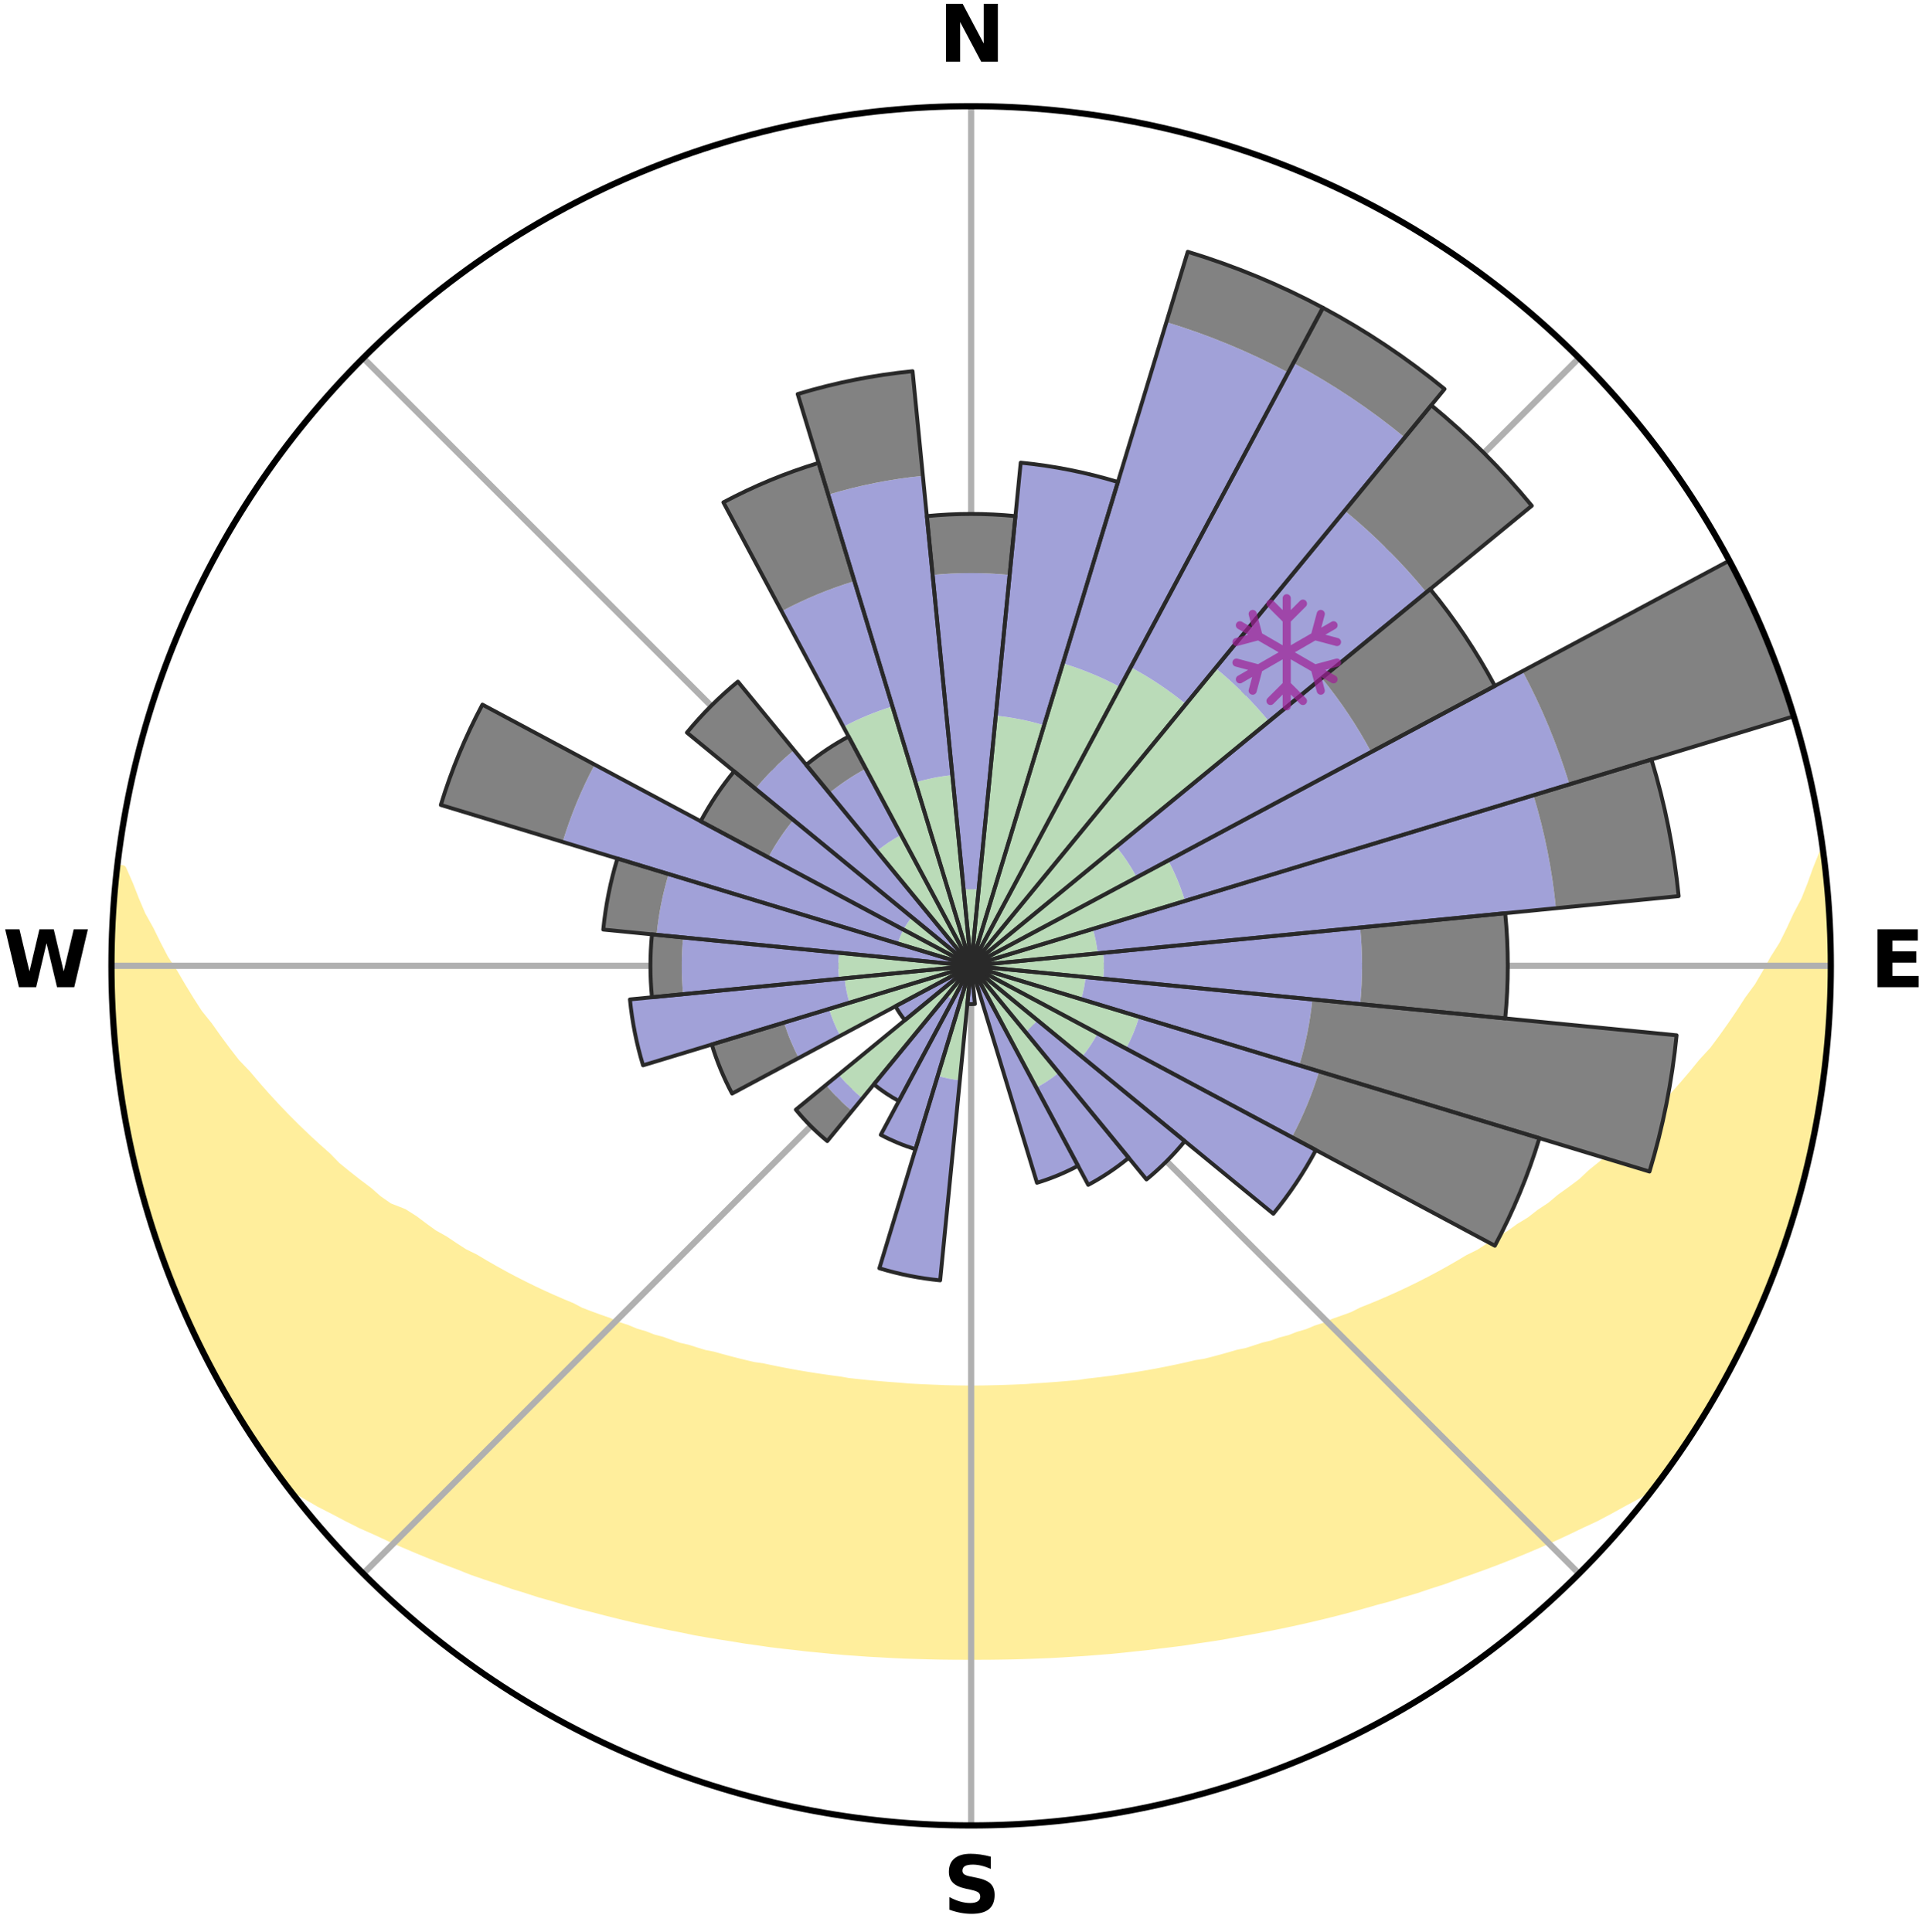 <?xml version="1.0" encoding="utf-8" standalone="no"?>
<!DOCTYPE svg PUBLIC "-//W3C//DTD SVG 1.1//EN"
  "http://www.w3.org/Graphics/SVG/1.1/DTD/svg11.dtd">
<svg xmlns:xlink="http://www.w3.org/1999/xlink" width="248.41pt" height="249.158pt" viewBox="0 0 248.41 249.158" xmlns="http://www.w3.org/2000/svg" version="1.1">
 <title>Ski Rose for Mt Baker</title>
 <defs>
  <style type="text/css">*{stroke-linejoin: round; stroke-linecap: butt}</style>
 </defs>
 <g id="figure_1">
  <g id="patch_1">
   <path d="M 0 249.158 
L 248.41 249.158 
L 248.41 0 
L 0 0 
z
" style="fill: #ffffff"/>
  </g>
  <g id="axes_1">
   <g id="patch_2">
    <path d="M 236.135 124.579 
C 236.135 110.018 233.267 95.599 227.695 82.147 
C 222.122 68.695 213.955 56.471 203.659 46.175 
C 193.363 35.879 181.139 27.711 167.687 22.139 
C 154.235 16.567 139.815 13.699 125.255 13.699 
C 110.694 13.699 96.275 16.567 82.823 22.139 
C 69.371 27.711 57.147 35.879 46.851 46.175 
C 36.555 56.471 28.387 68.695 22.815 82.147 
C 17.243 95.599 14.375 110.018 14.375 124.579 
C 14.375 139.14 17.243 153.559 22.815 167.011 
C 28.387 180.463 36.555 192.687 46.851 202.983 
C 57.147 213.279 69.371 221.447 82.823 227.019 
C 96.275 232.591 110.694 235.459 125.255 235.459 
C 139.815 235.459 154.235 232.591 167.687 227.019 
C 181.139 221.447 193.363 213.279 203.659 202.983 
C 213.955 192.687 222.122 180.463 227.695 167.011 
C 233.267 153.559 236.135 139.14 236.135 124.579 
M 125.255 124.579 
C 125.255 124.579 125.255 124.579 125.255 124.579 
C 125.255 124.579 125.255 124.579 125.255 124.579 
C 125.255 124.579 125.255 124.579 125.255 124.579 
C 125.255 124.579 125.255 124.579 125.255 124.579 
C 125.255 124.579 125.255 124.579 125.255 124.579 
C 125.255 124.579 125.255 124.579 125.255 124.579 
C 125.255 124.579 125.255 124.579 125.255 124.579 
C 125.255 124.579 125.255 124.579 125.255 124.579 
C 125.255 124.579 125.255 124.579 125.255 124.579 
C 125.255 124.579 125.255 124.579 125.255 124.579 
C 125.255 124.579 125.255 124.579 125.255 124.579 
C 125.255 124.579 125.255 124.579 125.255 124.579 
C 125.255 124.579 125.255 124.579 125.255 124.579 
C 125.255 124.579 125.255 124.579 125.255 124.579 
C 125.255 124.579 125.255 124.579 125.255 124.579 
C 125.255 124.579 125.255 124.579 125.255 124.579 
z
" style="fill: #ffffff"/>
   </g>
   <g id="PolyCollection_1">
    <defs>
     <path id="m66c10fde5c" d="M 235.113 -139.042 
L 235.113 -139.042 
L 234.294 -137.003 
L 233.577 -135.009 
L 232.796 -133.043 
L 231.768 -131.094 
L 230.886 -129.191 
L 229.961 -127.321 
L 228.799 -125.483 
L 227.8 -123.684 
L 226.768 -121.921 
L 225.504 -120.202 
L 224.41 -118.514 
L 223.288 -116.864 
L 222.14 -115.25 
L 220.966 -113.674 
L 219.57 -112.162 
L 218.35 -110.666 
L 217.11 -109.208 
L 215.85 -107.788 
L 214.572 -106.407 
L 213.276 -105.065 
L 211.965 -103.762 
L 210.639 -102.497 
L 209.3 -101.271 
L 207.949 -100.084 
L 206.587 -98.935 
L 205.216 -97.824 
L 204.017 -96.688 
L 202.628 -95.65 
L 201.234 -94.65 
L 200.007 -93.616 
L 198.602 -92.687 
L 197.362 -91.718 
L 195.951 -90.859 
L 194.702 -89.954 
L 193.288 -89.163 
L 192.033 -88.322 
L 190.774 -87.51 
L 189.363 -86.816 
L 188.104 -86.065 
L 186.845 -85.342 
L 185.586 -84.647 
L 184.327 -83.98 
L 183.071 -83.339 
L 181.817 -82.726 
L 180.565 -82.138 
L 179.318 -81.575 
L 178.075 -81.037 
L 176.837 -80.523 
L 175.605 -80.033 
L 174.488 -79.465 
L 173.265 -79.019 
L 172.049 -78.594 
L 170.94 -78.09 
L 169.736 -77.706 
L 168.632 -77.241 
L 167.442 -76.896 
L 166.345 -76.469 
L 165.169 -76.159 
L 164.082 -75.767 
L 162.922 -75.49 
L 161.844 -75.132 
L 160.769 -74.79 
L 159.633 -74.559 
L 158.569 -74.247 
L 157.509 -73.95 
L 156.453 -73.668 
L 155.402 -73.4 
L 154.306 -73.232 
L 153.266 -72.988 
L 152.231 -72.758 
L 151.201 -72.539 
L 150.175 -72.333 
L 149.154 -72.137 
L 148.137 -71.953 
L 147.126 -71.779 
L 146.118 -71.615 
L 145.115 -71.46 
L 144.116 -71.315 
L 143.122 -71.179 
L 142.132 -71.052 
L 141.146 -70.933 
L 140.163 -70.822 
L 139.197 -70.67 
L 138.22 -70.577 
L 137.246 -70.491 
L 136.275 -70.412 
L 135.307 -70.34 
L 134.342 -70.274 
L 133.38 -70.214 
L 132.423 -70.135 
L 131.463 -70.091 
L 130.505 -70.052 
L 129.549 -70.019 
L 128.594 -69.992 
L 127.639 -69.97 
L 126.685 -69.949 
L 125.732 -69.941 
L 124.778 -69.942 
L 123.824 -69.952 
L 122.87 -69.968 
L 121.916 -69.989 
L 120.962 -70.03 
L 120.006 -70.066 
L 119.049 -70.108 
L 118.09 -70.155 
L 117.129 -70.208 
L 116.171 -70.298 
L 115.207 -70.367 
L 114.241 -70.442 
L 113.271 -70.524 
L 112.299 -70.612 
L 111.323 -70.708 
L 110.344 -70.811 
L 109.361 -70.921 
L 108.392 -71.096 
L 107.403 -71.226 
L 106.411 -71.364 
L 105.414 -71.511 
L 104.413 -71.668 
L 103.407 -71.834 
L 102.397 -72.01 
L 101.383 -72.196 
L 100.364 -72.394 
L 99.34 -72.602 
L 98.312 -72.822 
L 97.234 -72.971 
L 96.194 -73.214 
L 95.149 -73.47 
L 94.1 -73.739 
L 93.047 -74.023 
L 91.989 -74.32 
L 90.864 -74.54 
L 89.795 -74.866 
L 88.723 -75.209 
L 87.573 -75.471 
L 86.491 -75.846 
L 85.406 -76.238 
L 84.233 -76.549 
L 83.139 -76.976 
L 81.952 -77.322 
L 80.851 -77.787 
L 79.65 -78.172 
L 78.544 -78.676 
L 77.331 -79.101 
L 76.111 -79.547 
L 74.885 -80.015 
L 73.768 -80.606 
L 72.534 -81.119 
L 71.294 -81.657 
L 70.05 -82.219 
L 68.802 -82.806 
L 67.551 -83.42 
L 66.298 -84.059 
L 65.043 -84.726 
L 63.787 -85.42 
L 62.53 -86.141 
L 61.275 -86.892 
L 59.867 -87.585 
L 58.612 -88.395 
L 57.36 -89.235 
L 55.95 -90.025 
L 54.703 -90.928 
L 53.462 -91.861 
L 52.058 -92.752 
L 50.187 -93.485 
L 48.786 -94.457 
L 47.567 -95.533 
L 46.179 -96.577 
L 44.799 -97.659 
L 43.427 -98.779 
L 42.25 -99.992 
L 40.9 -101.185 
L 39.563 -102.418 
L 38.238 -103.688 
L 36.928 -104.998 
L 35.635 -106.346 
L 34.358 -107.732 
L 33.1 -109.158 
L 31.861 -110.621 
L 30.446 -112.097 
L 29.251 -113.641 
L 28.079 -115.222 
L 26.933 -116.841 
L 25.614 -118.485 
L 24.523 -120.181 
L 23.462 -121.914 
L 22.432 -123.682 
L 21.238 -125.487 
L 20.279 -127.328 
L 19.359 -129.203 
L 18.288 -131.121 
L 17.461 -133.063 
L 16.689 -135.033 
L 15.805 -137.049 
L 15.111 -137.128 
L 15.111 -137.128 
L 14.91 -135.204 
L 14.741 -133.277 
L 14.605 -131.347 
L 14.501 -129.415 
L 14.518 -127.479 
L 14.396 -125.547 
L 14.391 -123.612 
L 14.417 -121.677 
L 14.567 -119.746 
L 14.658 -117.815 
L 14.78 -115.885 
L 14.933 -113.956 
L 15.116 -112.03 
L 15.426 -110.12 
L 15.599 -108.191 
L 15.946 -106.287 
L 16.252 -104.377 
L 16.688 -102.491 
L 17.055 -100.592 
L 17.452 -98.698 
L 17.981 -96.836 
L 18.44 -94.957 
L 19.032 -93.114 
L 19.553 -91.251 
L 20.105 -89.396 
L 20.742 -87.569 
L 21.455 -85.77 
L 22.1 -83.945 
L 22.875 -82.172 
L 23.583 -80.371 
L 24.372 -78.604 
L 25.194 -76.853 
L 26.091 -75.138 
L 26.931 -73.395 
L 27.858 -71.697 
L 28.771 -69.991 
L 29.721 -68.305 
L 30.77 -66.679 
L 31.742 -65.005 
L 32.794 -63.38 
L 33.88 -61.779 
L 35.003 -60.203 
L 36.13 -58.63 
L 37.61 -57.327 
L 39.408 -56.294 
L 41.171 -55.265 
L 43.003 -54.329 
L 44.788 -53.388 
L 46.579 -52.486 
L 48.424 -51.67 
L 50.218 -50.84 
L 52.01 -50.045 
L 53.801 -49.283 
L 55.589 -48.552 
L 57.373 -47.852 
L 59.152 -47.182 
L 60.884 -46.491 
L 62.654 -45.879 
L 64.417 -45.293 
L 66.136 -44.685 
L 67.887 -44.152 
L 69.596 -43.596 
L 71.332 -43.111 
L 73.031 -42.603 
L 74.723 -42.119 
L 76.437 -41.702 
L 78.117 -41.263 
L 79.79 -40.844 
L 81.458 -40.447 
L 83.12 -40.069 
L 84.775 -39.711 
L 86.424 -39.372 
L 88.066 -39.052 
L 89.688 -38.712 
L 91.319 -38.428 
L 92.944 -38.16 
L 94.563 -37.908 
L 96.165 -37.64 
L 97.774 -37.42 
L 99.368 -37.186 
L 100.966 -36.996 
L 102.559 -36.819 
L 104.141 -36.632 
L 105.724 -36.483 
L 107.299 -36.326 
L 108.872 -36.184 
L 110.444 -36.074 
L 112.011 -35.96 
L 113.577 -35.875 
L 115.138 -35.788 
L 116.698 -35.715 
L 118.257 -35.666 
L 119.814 -35.62 
L 121.369 -35.587 
L 122.924 -35.571 
L 124.478 -35.564 
L 126.032 -35.563 
L 127.586 -35.569 
L 129.14 -35.589 
L 130.696 -35.616 
L 132.253 -35.662 
L 133.811 -35.721 
L 135.372 -35.782 
L 136.934 -35.868 
L 138.498 -35.968 
L 140.067 -36.066 
L 141.636 -36.194 
L 143.212 -36.315 
L 144.788 -36.472 
L 146.366 -36.644 
L 147.954 -36.807 
L 149.54 -37.01 
L 151.138 -37.2 
L 152.74 -37.406 
L 154.339 -37.656 
L 155.953 -37.891 
L 157.572 -38.144 
L 159.184 -38.446 
L 160.815 -38.73 
L 162.451 -39.034 
L 164.095 -39.353 
L 165.744 -39.692 
L 167.4 -40.049 
L 169.062 -40.426 
L 170.731 -40.823 
L 172.405 -41.242 
L 174.086 -41.68 
L 175.772 -42.143 
L 177.464 -42.626 
L 179.193 -43.088 
L 180.896 -43.62 
L 182.64 -44.129 
L 184.355 -44.71 
L 186.112 -45.269 
L 187.836 -45.904 
L 189.604 -46.517 
L 191.379 -47.158 
L 193.158 -47.828 
L 194.943 -48.528 
L 196.731 -49.259 
L 198.523 -50.021 
L 200.316 -50.816 
L 202.11 -51.646 
L 203.903 -52.511 
L 205.749 -53.364 
L 207.535 -54.306 
L 209.311 -55.289 
L 211.128 -56.272 
L 212.927 -57.306 
L 214.386 -58.625 
L 215.491 -60.214 
L 216.633 -61.776 
L 217.708 -63.386 
L 218.758 -65.011 
L 219.741 -66.678 
L 220.748 -68.33 
L 221.712 -70.006 
L 222.61 -71.72 
L 223.601 -73.383 
L 224.454 -75.12 
L 225.332 -76.845 
L 226.086 -78.628 
L 226.876 -80.393 
L 227.68 -82.153 
L 228.368 -83.962 
L 229.113 -85.748 
L 229.757 -87.573 
L 230.305 -89.43 
L 230.936 -91.258 
L 231.559 -93.09 
L 231.978 -94.982 
L 232.514 -96.84 
L 233.009 -98.71 
L 233.454 -100.592 
L 233.87 -102.481 
L 234.245 -104.379 
L 234.581 -106.284 
L 234.882 -108.195 
L 235.142 -110.112 
L 235.363 -112.034 
L 235.556 -113.958 
L 235.702 -115.887 
L 235.81 -117.817 
L 235.881 -119.749 
L 236.09 -121.677 
L 236.106 -123.612 
L 236.089 -125.546 
L 236.019 -127.48 
L 235.916 -129.411 
L 235.779 -131.339 
L 235.782 -133.278 
L 235.597 -135.204 
L 235.379 -137.126 
L 235.113 -139.042 
z
" style="stroke: #ffee9c"/>
    </defs>
    <g clip-path="url(#p16445fbdd9)">
     <use xlink:href="#m66c10fde5c" x="0" y="249.158" style="fill: #ffee9c; stroke: #ffee9c"/>
    </g>
   </g>
   <g id="matplotlib.axis_1">
    <g id="xtick_1">
     <g id="line2d_1">
      <path d="M 125.255 124.579 
L 125.255 13.699 
" clip-path="url(#p16445fbdd9)" style="fill: none; stroke: #b0b0b0; stroke-width: 0.8; stroke-linecap: square"/>
     </g>
     <g id="text_1">
      <!-- N -->
      <g transform="translate(121.07 7.958) scale(0.1 -0.1)">
       <defs>
        <path id="DejaVuSans-Bold-4e" d="M 588 4666 
L 1931 4666 
L 3628 1466 
L 3628 4666 
L 4769 4666 
L 4769 0 
L 3425 0 
L 1728 3200 
L 1728 0 
L 588 0 
L 588 4666 
z
" transform="scale(0.016)"/>
       </defs>
       <use xlink:href="#DejaVuSans-Bold-4e"/>
      </g>
     </g>
    </g>
    <g id="xtick_2">
     <g id="line2d_2">
      <path d="M 125.255 124.579 
L 203.659 46.175 
" clip-path="url(#p16445fbdd9)" style="fill: none; stroke: #b0b0b0; stroke-width: 0.8; stroke-linecap: square"/>
     </g>
    </g>
    <g id="xtick_3">
     <g id="line2d_3">
      <path d="M 125.255 124.579 
L 236.135 124.579 
" clip-path="url(#p16445fbdd9)" style="fill: none; stroke: #b0b0b0; stroke-width: 0.8; stroke-linecap: square"/>
     </g>
     <g id="text_2">
      <!-- E -->
      <g transform="translate(241.219 127.338) scale(0.1 -0.1)">
       <defs>
        <path id="DejaVuSans-Bold-45" d="M 588 4666 
L 3834 4666 
L 3834 3756 
L 1791 3756 
L 1791 2888 
L 3713 2888 
L 3713 1978 
L 1791 1978 
L 1791 909 
L 3903 909 
L 3903 0 
L 588 0 
L 588 4666 
z
" transform="scale(0.016)"/>
       </defs>
       <use xlink:href="#DejaVuSans-Bold-45"/>
      </g>
     </g>
    </g>
    <g id="xtick_4">
     <g id="line2d_4">
      <path d="M 125.255 124.579 
L 203.659 202.983 
" clip-path="url(#p16445fbdd9)" style="fill: none; stroke: #b0b0b0; stroke-width: 0.8; stroke-linecap: square"/>
     </g>
    </g>
    <g id="xtick_5">
     <g id="line2d_5">
      <path d="M 125.255 124.579 
L 125.255 235.459 
" clip-path="url(#p16445fbdd9)" style="fill: none; stroke: #b0b0b0; stroke-width: 0.8; stroke-linecap: square"/>
     </g>
     <g id="text_3">
      <!-- S -->
      <g transform="translate(121.654 246.718) scale(0.1 -0.1)">
       <defs>
        <path id="DejaVuSans-Bold-53" d="M 3834 4519 
L 3834 3531 
Q 3450 3703 3084 3790 
Q 2719 3878 2394 3878 
Q 1963 3878 1756 3759 
Q 1550 3641 1550 3391 
Q 1550 3203 1689 3098 
Q 1828 2994 2194 2919 
L 2706 2816 
Q 3484 2659 3812 2340 
Q 4141 2022 4141 1434 
Q 4141 663 3683 286 
Q 3225 -91 2284 -91 
Q 1841 -91 1394 -6 
Q 947 78 500 244 
L 500 1259 
Q 947 1022 1364 901 
Q 1781 781 2169 781 
Q 2563 781 2772 912 
Q 2981 1044 2981 1288 
Q 2981 1506 2839 1625 
Q 2697 1744 2272 1838 
L 1806 1941 
Q 1106 2091 782 2419 
Q 459 2747 459 3303 
Q 459 4000 909 4375 
Q 1359 4750 2203 4750 
Q 2588 4750 2994 4692 
Q 3400 4634 3834 4519 
z
" transform="scale(0.016)"/>
       </defs>
       <use xlink:href="#DejaVuSans-Bold-53"/>
      </g>
     </g>
    </g>
    <g id="xtick_6">
     <g id="line2d_6">
      <path d="M 125.255 124.579 
L 46.851 202.983 
" clip-path="url(#p16445fbdd9)" style="fill: none; stroke: #b0b0b0; stroke-width: 0.8; stroke-linecap: square"/>
     </g>
    </g>
    <g id="xtick_7">
     <g id="line2d_7">
      <path d="M 125.255 124.579 
L 14.375 124.579 
" clip-path="url(#p16445fbdd9)" style="fill: none; stroke: #b0b0b0; stroke-width: 0.8; stroke-linecap: square"/>
     </g>
     <g id="text_4">
      <!-- W -->
      <g transform="translate(0.36 127.338) scale(0.1 -0.1)">
       <defs>
        <path id="DejaVuSans-Bold-57" d="M 191 4666 
L 1344 4666 
L 2150 1275 
L 2950 4666 
L 4109 4666 
L 4909 1275 
L 5716 4666 
L 6859 4666 
L 5759 0 
L 4372 0 
L 3525 3547 
L 2688 0 
L 1300 0 
L 191 4666 
z
" transform="scale(0.016)"/>
       </defs>
       <use xlink:href="#DejaVuSans-Bold-57"/>
      </g>
     </g>
    </g>
    <g id="xtick_8">
     <g id="line2d_8">
      <path d="M 125.255 124.579 
L 46.851 46.175 
" clip-path="url(#p16445fbdd9)" style="fill: none; stroke: #b0b0b0; stroke-width: 0.8; stroke-linecap: square"/>
     </g>
    </g>
   </g>
   <g id="matplotlib.axis_2"/>
   <g id="patch_3">
    <path d="M 125.255 124.579 
C 125.255 124.579 125.255 124.579 125.255 124.579 
C 125.255 124.579 125.255 124.579 125.255 124.579 
L 125.255 124.579 
C 125.255 124.579 125.255 124.579 125.255 124.579 
C 125.255 124.579 125.255 124.579 125.255 124.579 
z
" clip-path="url(#p16445fbdd9)" style="fill: #d9d9d9"/>
   </g>
   <g id="patch_4">
    <path d="M 125.255 124.579 
C 125.255 124.579 125.255 124.579 125.255 124.579 
C 125.255 124.579 125.255 124.579 125.255 124.579 
L 125.255 124.579 
C 125.255 124.579 125.255 124.579 125.255 124.579 
C 125.255 124.579 125.255 124.579 125.255 124.579 
z
" clip-path="url(#p16445fbdd9)" style="fill: #d9d9d9"/>
   </g>
   <g id="patch_5">
    <path d="M 125.255 124.579 
C 125.255 124.579 125.255 124.579 125.255 124.579 
C 125.255 124.579 125.255 124.579 125.255 124.579 
L 125.255 124.579 
C 125.255 124.579 125.255 124.579 125.255 124.579 
C 125.255 124.579 125.255 124.579 125.255 124.579 
z
" clip-path="url(#p16445fbdd9)" style="fill: #d9d9d9"/>
   </g>
   <g id="patch_6">
    <path d="M 125.255 124.579 
C 125.255 124.579 125.255 124.579 125.255 124.579 
C 125.255 124.579 125.255 124.579 125.255 124.579 
L 125.255 124.579 
C 125.255 124.579 125.255 124.579 125.255 124.579 
C 125.255 124.579 125.255 124.579 125.255 124.579 
z
" clip-path="url(#p16445fbdd9)" style="fill: #d9d9d9"/>
   </g>
   <g id="patch_7">
    <path d="M 125.255 124.579 
C 125.255 124.579 125.255 124.579 125.255 124.579 
C 125.255 124.579 125.255 124.579 125.255 124.579 
L 125.255 124.579 
C 125.255 124.579 125.255 124.579 125.255 124.579 
C 125.255 124.579 125.255 124.579 125.255 124.579 
z
" clip-path="url(#p16445fbdd9)" style="fill: #d9d9d9"/>
   </g>
   <g id="patch_8">
    <path d="M 125.255 124.579 
C 125.255 124.579 125.255 124.579 125.255 124.579 
C 125.255 124.579 125.255 124.579 125.255 124.579 
L 125.255 124.579 
C 125.255 124.579 125.255 124.579 125.255 124.579 
C 125.255 124.579 125.255 124.579 125.255 124.579 
z
" clip-path="url(#p16445fbdd9)" style="fill: #d9d9d9"/>
   </g>
   <g id="patch_9">
    <path d="M 125.255 124.579 
C 125.255 124.579 125.255 124.579 125.255 124.579 
C 125.255 124.579 125.255 124.579 125.255 124.579 
L 125.255 124.579 
C 125.255 124.579 125.255 124.579 125.255 124.579 
C 125.255 124.579 125.255 124.579 125.255 124.579 
z
" clip-path="url(#p16445fbdd9)" style="fill: #d9d9d9"/>
   </g>
   <g id="patch_10">
    <path d="M 125.255 124.579 
C 125.255 124.579 125.255 124.579 125.255 124.579 
C 125.255 124.579 125.255 124.579 125.255 124.579 
L 125.255 124.579 
C 125.255 124.579 125.255 124.579 125.255 124.579 
C 125.255 124.579 125.255 124.579 125.255 124.579 
z
" clip-path="url(#p16445fbdd9)" style="fill: #d9d9d9"/>
   </g>
   <g id="patch_11">
    <path d="M 125.255 124.579 
C 125.255 124.579 125.255 124.579 125.255 124.579 
C 125.255 124.579 125.255 124.579 125.255 124.579 
L 125.255 124.579 
C 125.255 124.579 125.255 124.579 125.255 124.579 
C 125.255 124.579 125.255 124.579 125.255 124.579 
z
" clip-path="url(#p16445fbdd9)" style="fill: #d9d9d9"/>
   </g>
   <g id="patch_12">
    <path d="M 125.255 124.579 
C 125.255 124.579 125.255 124.579 125.255 124.579 
C 125.255 124.579 125.255 124.579 125.255 124.579 
L 125.255 124.579 
C 125.255 124.579 125.255 124.579 125.255 124.579 
C 125.255 124.579 125.255 124.579 125.255 124.579 
z
" clip-path="url(#p16445fbdd9)" style="fill: #d9d9d9"/>
   </g>
   <g id="patch_13">
    <path d="M 125.255 124.579 
C 125.255 124.579 125.255 124.579 125.255 124.579 
C 125.255 124.579 125.255 124.579 125.255 124.579 
L 125.255 124.579 
C 125.255 124.579 125.255 124.579 125.255 124.579 
C 125.255 124.579 125.255 124.579 125.255 124.579 
z
" clip-path="url(#p16445fbdd9)" style="fill: #d9d9d9"/>
   </g>
   <g id="patch_14">
    <path d="M 125.255 124.579 
C 125.255 124.579 125.255 124.579 125.255 124.579 
C 125.255 124.579 125.255 124.579 125.255 124.579 
L 125.255 124.579 
C 125.255 124.579 125.255 124.579 125.255 124.579 
C 125.255 124.579 125.255 124.579 125.255 124.579 
z
" clip-path="url(#p16445fbdd9)" style="fill: #d9d9d9"/>
   </g>
   <g id="patch_15">
    <path d="M 125.255 124.579 
C 125.255 124.579 125.255 124.579 125.255 124.579 
C 125.255 124.579 125.255 124.579 125.255 124.579 
L 125.255 124.579 
C 125.255 124.579 125.255 124.579 125.255 124.579 
C 125.255 124.579 125.255 124.579 125.255 124.579 
z
" clip-path="url(#p16445fbdd9)" style="fill: #d9d9d9"/>
   </g>
   <g id="patch_16">
    <path d="M 125.255 124.579 
C 125.255 124.579 125.255 124.579 125.255 124.579 
C 125.255 124.579 125.255 124.579 125.255 124.579 
L 125.255 124.579 
C 125.255 124.579 125.255 124.579 125.255 124.579 
C 125.255 124.579 125.255 124.579 125.255 124.579 
z
" clip-path="url(#p16445fbdd9)" style="fill: #d9d9d9"/>
   </g>
   <g id="patch_17">
    <path d="M 125.255 124.579 
C 125.255 124.579 125.255 124.579 125.255 124.579 
C 125.255 124.579 125.255 124.579 125.255 124.579 
L 125.255 124.579 
C 125.255 124.579 125.255 124.579 125.255 124.579 
C 125.255 124.579 125.255 124.579 125.255 124.579 
z
" clip-path="url(#p16445fbdd9)" style="fill: #d9d9d9"/>
   </g>
   <g id="patch_18">
    <path d="M 125.255 124.579 
C 125.255 124.579 125.255 124.579 125.255 124.579 
C 125.255 124.579 125.255 124.579 125.255 124.579 
L 125.255 124.579 
C 125.255 124.579 125.255 124.579 125.255 124.579 
C 125.255 124.579 125.255 124.579 125.255 124.579 
z
" clip-path="url(#p16445fbdd9)" style="fill: #d9d9d9"/>
   </g>
   <g id="patch_19">
    <path d="M 125.255 124.579 
C 125.255 124.579 125.255 124.579 125.255 124.579 
C 125.255 124.579 125.255 124.579 125.255 124.579 
L 125.255 124.579 
C 125.255 124.579 125.255 124.579 125.255 124.579 
C 125.255 124.579 125.255 124.579 125.255 124.579 
z
" clip-path="url(#p16445fbdd9)" style="fill: #d9d9d9"/>
   </g>
   <g id="patch_20">
    <path d="M 125.255 124.579 
C 125.255 124.579 125.255 124.579 125.255 124.579 
C 125.255 124.579 125.255 124.579 125.255 124.579 
L 125.255 124.579 
C 125.255 124.579 125.255 124.579 125.255 124.579 
C 125.255 124.579 125.255 124.579 125.255 124.579 
z
" clip-path="url(#p16445fbdd9)" style="fill: #d9d9d9"/>
   </g>
   <g id="patch_21">
    <path d="M 125.255 124.579 
C 125.255 124.579 125.255 124.579 125.255 124.579 
C 125.255 124.579 125.255 124.579 125.255 124.579 
L 125.255 124.579 
C 125.255 124.579 125.255 124.579 125.255 124.579 
C 125.255 124.579 125.255 124.579 125.255 124.579 
z
" clip-path="url(#p16445fbdd9)" style="fill: #d9d9d9"/>
   </g>
   <g id="patch_22">
    <path d="M 125.255 124.579 
C 125.255 124.579 125.255 124.579 125.255 124.579 
C 125.255 124.579 125.255 124.579 125.255 124.579 
L 125.255 124.579 
C 125.255 124.579 125.255 124.579 125.255 124.579 
C 125.255 124.579 125.255 124.579 125.255 124.579 
z
" clip-path="url(#p16445fbdd9)" style="fill: #d9d9d9"/>
   </g>
   <g id="patch_23">
    <path d="M 125.255 124.579 
C 125.255 124.579 125.255 124.579 125.255 124.579 
C 125.255 124.579 125.255 124.579 125.255 124.579 
L 125.255 124.579 
C 125.255 124.579 125.255 124.579 125.255 124.579 
C 125.255 124.579 125.255 124.579 125.255 124.579 
z
" clip-path="url(#p16445fbdd9)" style="fill: #d9d9d9"/>
   </g>
   <g id="patch_24">
    <path d="M 125.255 124.579 
C 125.255 124.579 125.255 124.579 125.255 124.579 
C 125.255 124.579 125.255 124.579 125.255 124.579 
L 125.255 124.579 
C 125.255 124.579 125.255 124.579 125.255 124.579 
C 125.255 124.579 125.255 124.579 125.255 124.579 
z
" clip-path="url(#p16445fbdd9)" style="fill: #d9d9d9"/>
   </g>
   <g id="patch_25">
    <path d="M 125.255 124.579 
C 125.255 124.579 125.255 124.579 125.255 124.579 
C 125.255 124.579 125.255 124.579 125.255 124.579 
L 125.255 124.579 
C 125.255 124.579 125.255 124.579 125.255 124.579 
C 125.255 124.579 125.255 124.579 125.255 124.579 
z
" clip-path="url(#p16445fbdd9)" style="fill: #d9d9d9"/>
   </g>
   <g id="patch_26">
    <path d="M 125.255 124.579 
C 125.255 124.579 125.255 124.579 125.255 124.579 
C 125.255 124.579 125.255 124.579 125.255 124.579 
L 125.255 124.579 
C 125.255 124.579 125.255 124.579 125.255 124.579 
C 125.255 124.579 125.255 124.579 125.255 124.579 
z
" clip-path="url(#p16445fbdd9)" style="fill: #d9d9d9"/>
   </g>
   <g id="patch_27">
    <path d="M 125.255 124.579 
C 125.255 124.579 125.255 124.579 125.255 124.579 
C 125.255 124.579 125.255 124.579 125.255 124.579 
L 125.255 124.579 
C 125.255 124.579 125.255 124.579 125.255 124.579 
C 125.255 124.579 125.255 124.579 125.255 124.579 
z
" clip-path="url(#p16445fbdd9)" style="fill: #d9d9d9"/>
   </g>
   <g id="patch_28">
    <path d="M 125.255 124.579 
C 125.255 124.579 125.255 124.579 125.255 124.579 
C 125.255 124.579 125.255 124.579 125.255 124.579 
L 125.255 124.579 
C 125.255 124.579 125.255 124.579 125.255 124.579 
C 125.255 124.579 125.255 124.579 125.255 124.579 
z
" clip-path="url(#p16445fbdd9)" style="fill: #d9d9d9"/>
   </g>
   <g id="patch_29">
    <path d="M 125.255 124.579 
C 125.255 124.579 125.255 124.579 125.255 124.579 
C 125.255 124.579 125.255 124.579 125.255 124.579 
L 125.255 124.579 
C 125.255 124.579 125.255 124.579 125.255 124.579 
C 125.255 124.579 125.255 124.579 125.255 124.579 
z
" clip-path="url(#p16445fbdd9)" style="fill: #d9d9d9"/>
   </g>
   <g id="patch_30">
    <path d="M 125.255 124.579 
C 125.255 124.579 125.255 124.579 125.255 124.579 
C 125.255 124.579 125.255 124.579 125.255 124.579 
L 125.255 124.579 
C 125.255 124.579 125.255 124.579 125.255 124.579 
C 125.255 124.579 125.255 124.579 125.255 124.579 
z
" clip-path="url(#p16445fbdd9)" style="fill: #d9d9d9"/>
   </g>
   <g id="patch_31">
    <path d="M 125.255 124.579 
C 125.255 124.579 125.255 124.579 125.255 124.579 
C 125.255 124.579 125.255 124.579 125.255 124.579 
L 125.255 124.579 
C 125.255 124.579 125.255 124.579 125.255 124.579 
C 125.255 124.579 125.255 124.579 125.255 124.579 
z
" clip-path="url(#p16445fbdd9)" style="fill: #d9d9d9"/>
   </g>
   <g id="patch_32">
    <path d="M 125.255 124.579 
C 125.255 124.579 125.255 124.579 125.255 124.579 
C 125.255 124.579 125.255 124.579 125.255 124.579 
L 125.255 124.579 
C 125.255 124.579 125.255 124.579 125.255 124.579 
C 125.255 124.579 125.255 124.579 125.255 124.579 
z
" clip-path="url(#p16445fbdd9)" style="fill: #d9d9d9"/>
   </g>
   <g id="patch_33">
    <path d="M 125.255 124.579 
C 125.255 124.579 125.255 124.579 125.255 124.579 
C 125.255 124.579 125.255 124.579 125.255 124.579 
L 125.255 124.579 
C 125.255 124.579 125.255 124.579 125.255 124.579 
C 125.255 124.579 125.255 124.579 125.255 124.579 
z
" clip-path="url(#p16445fbdd9)" style="fill: #d9d9d9"/>
   </g>
   <g id="patch_34">
    <path d="M 125.255 124.579 
C 125.255 124.579 125.255 124.579 125.255 124.579 
C 125.255 124.579 125.255 124.579 125.255 124.579 
L 125.255 124.579 
C 125.255 124.579 125.255 124.579 125.255 124.579 
C 125.255 124.579 125.255 124.579 125.255 124.579 
z
" clip-path="url(#p16445fbdd9)" style="fill: #d9d9d9"/>
   </g>
   <g id="patch_35">
    <path d="M 125.255 124.579 
C 125.255 124.579 125.255 124.579 125.255 124.579 
C 125.255 124.579 125.255 124.579 125.255 124.579 
L 126.224 114.739 
C 125.902 114.707 125.578 114.691 125.255 114.691 
C 124.931 114.691 124.608 114.707 124.286 114.739 
z
" clip-path="url(#p16445fbdd9)" style="fill: #badbb8"/>
   </g>
   <g id="patch_36">
    <path d="M 125.255 124.579 
C 125.255 124.579 125.255 124.579 125.255 124.579 
C 125.255 124.579 125.255 124.579 125.255 124.579 
L 134.666 93.556 
C 133.65 93.248 132.62 92.99 131.58 92.783 
C 130.539 92.576 129.489 92.42 128.432 92.316 
z
" clip-path="url(#p16445fbdd9)" style="fill: #badbb8"/>
   </g>
   <g id="patch_37">
    <path d="M 125.255 124.579 
C 125.255 124.579 125.255 124.579 125.255 124.579 
C 125.255 124.579 125.255 124.579 125.255 124.579 
L 144.473 88.625 
C 143.296 87.996 142.089 87.425 140.856 86.914 
C 139.623 86.403 138.366 85.953 137.089 85.566 
z
" clip-path="url(#p16445fbdd9)" style="fill: #badbb8"/>
   </g>
   <g id="patch_38">
    <path d="M 125.255 124.579 
C 125.255 124.579 125.255 124.579 125.255 124.579 
C 125.255 124.579 125.255 124.579 125.255 124.579 
L 152.955 90.827 
C 151.85 89.92 150.701 89.068 149.513 88.274 
C 148.325 87.48 147.098 86.745 145.838 86.071 
z
" clip-path="url(#p16445fbdd9)" style="fill: #badbb8"/>
   </g>
   <g id="patch_39">
    <path d="M 125.255 124.579 
C 125.255 124.579 125.255 124.579 125.255 124.579 
C 125.255 124.579 125.255 124.579 125.255 124.579 
L 163.662 93.059 
C 162.631 91.802 161.538 90.596 160.388 89.446 
C 159.238 88.296 158.032 87.203 156.775 86.172 
z
" clip-path="url(#p16445fbdd9)" style="fill: #badbb8"/>
   </g>
   <g id="patch_40">
    <path d="M 125.255 124.579 
C 125.255 124.579 125.255 124.579 125.255 124.579 
C 125.255 124.579 125.255 124.579 125.255 124.579 
L 146.615 113.162 
C 146.241 112.463 145.834 111.782 145.393 111.123 
C 144.953 110.464 144.48 109.827 143.977 109.214 
z
" clip-path="url(#p16445fbdd9)" style="fill: #badbb8"/>
   </g>
   <g id="patch_41">
    <path d="M 125.255 124.579 
C 125.255 124.579 125.255 124.579 125.255 124.579 
C 125.255 124.579 125.255 124.579 125.255 124.579 
L 152.841 116.211 
C 152.567 115.308 152.249 114.419 151.888 113.547 
C 151.527 112.675 151.123 111.822 150.679 110.99 
z
" clip-path="url(#p16445fbdd9)" style="fill: #badbb8"/>
   </g>
   <g id="patch_42">
    <path d="M 125.255 124.579 
C 125.255 124.579 125.255 124.579 125.255 124.579 
C 125.255 124.579 125.255 124.579 125.255 124.579 
L 141.573 122.972 
C 141.52 122.438 141.442 121.907 141.337 121.38 
C 141.232 120.854 141.102 120.333 140.946 119.819 
z
" clip-path="url(#p16445fbdd9)" style="fill: #badbb8"/>
   </g>
   <g id="patch_43">
    <path d="M 125.255 124.579 
C 125.255 124.579 125.255 124.579 125.255 124.579 
C 125.255 124.579 125.255 124.579 125.255 124.579 
L 142.299 126.258 
C 142.353 125.7 142.381 125.14 142.381 124.579 
C 142.381 124.018 142.353 123.458 142.299 122.9 
z
" clip-path="url(#p16445fbdd9)" style="fill: #badbb8"/>
   </g>
   <g id="patch_44">
    <path d="M 125.255 124.579 
C 125.255 124.579 125.255 124.579 125.255 124.579 
C 125.255 124.579 125.255 124.579 125.255 124.579 
L 139.448 128.884 
C 139.589 128.42 139.707 127.949 139.802 127.473 
C 139.896 126.996 139.968 126.516 140.015 126.033 
z
" clip-path="url(#p16445fbdd9)" style="fill: #badbb8"/>
   </g>
   <g id="patch_45">
    <path d="M 125.255 124.579 
C 125.255 124.579 125.255 124.579 125.255 124.579 
C 125.255 124.579 125.255 124.579 125.255 124.579 
L 145.235 135.259 
C 145.585 134.605 145.902 133.934 146.186 133.249 
C 146.47 132.564 146.72 131.865 146.935 131.156 
z
" clip-path="url(#p16445fbdd9)" style="fill: #badbb8"/>
   </g>
   <g id="patch_46">
    <path d="M 125.255 124.579 
C 125.255 124.579 125.255 124.579 125.255 124.579 
C 125.255 124.579 125.255 124.579 125.255 124.579 
L 139.554 136.314 
C 139.938 135.846 140.299 135.36 140.636 134.856 
C 140.972 134.353 141.284 133.833 141.569 133.299 
z
" clip-path="url(#p16445fbdd9)" style="fill: #badbb8"/>
   </g>
   <g id="patch_47">
    <path d="M 125.255 124.579 
C 125.255 124.579 125.255 124.579 125.255 124.579 
C 125.255 124.579 125.255 124.579 125.255 124.579 
L 132.268 133.125 
C 132.548 132.895 132.816 132.652 133.072 132.396 
C 133.328 132.14 133.571 131.872 133.8 131.592 
z
" clip-path="url(#p16445fbdd9)" style="fill: #badbb8"/>
   </g>
   <g id="patch_48">
    <path d="M 125.255 124.579 
C 125.255 124.579 125.255 124.579 125.255 124.579 
C 125.255 124.579 125.255 124.579 125.255 124.579 
L 133.658 140.3 
C 134.172 140.025 134.673 139.725 135.158 139.4 
C 135.643 139.076 136.112 138.728 136.563 138.358 
z
" clip-path="url(#p16445fbdd9)" style="fill: #badbb8"/>
   </g>
   <g id="patch_49">
    <path d="M 125.255 124.579 
C 125.255 124.579 125.255 124.579 125.255 124.579 
C 125.255 124.579 125.255 124.579 125.255 124.579 
L 125.255 124.579 
C 125.255 124.579 125.255 124.579 125.255 124.579 
C 125.255 124.579 125.255 124.579 125.255 124.579 
z
" clip-path="url(#p16445fbdd9)" style="fill: #badbb8"/>
   </g>
   <g id="patch_50">
    <path d="M 125.255 124.579 
C 125.255 124.579 125.255 124.579 125.255 124.579 
C 125.255 124.579 125.255 124.579 125.255 124.579 
L 125.255 124.579 
C 125.255 124.579 125.255 124.579 125.255 124.579 
C 125.255 124.579 125.255 124.579 125.255 124.579 
z
" clip-path="url(#p16445fbdd9)" style="fill: #badbb8"/>
   </g>
   <g id="patch_51">
    <path d="M 125.255 124.579 
C 125.255 124.579 125.255 124.579 125.255 124.579 
C 125.255 124.579 125.255 124.579 125.255 124.579 
L 125.255 124.579 
C 125.255 124.579 125.255 124.579 125.255 124.579 
C 125.255 124.579 125.255 124.579 125.255 124.579 
z
" clip-path="url(#p16445fbdd9)" style="fill: #badbb8"/>
   </g>
   <g id="patch_52">
    <path d="M 125.255 124.579 
C 125.255 124.579 125.255 124.579 125.255 124.579 
C 125.255 124.579 125.255 124.579 125.255 124.579 
L 120.949 138.772 
C 121.414 138.913 121.885 139.031 122.361 139.126 
C 122.837 139.22 123.318 139.292 123.801 139.339 
z
" clip-path="url(#p16445fbdd9)" style="fill: #badbb8"/>
   </g>
   <g id="patch_53">
    <path d="M 125.255 124.579 
C 125.255 124.579 125.255 124.579 125.255 124.579 
C 125.255 124.579 125.255 124.579 125.255 124.579 
L 125.255 124.579 
C 125.255 124.579 125.255 124.579 125.255 124.579 
C 125.255 124.579 125.255 124.579 125.255 124.579 
z
" clip-path="url(#p16445fbdd9)" style="fill: #badbb8"/>
   </g>
   <g id="patch_54">
    <path d="M 125.255 124.579 
C 125.255 124.579 125.255 124.579 125.255 124.579 
C 125.255 124.579 125.255 124.579 125.255 124.579 
L 122.118 128.401 
C 122.244 128.503 122.374 128.6 122.508 128.69 
C 122.643 128.78 122.782 128.863 122.924 128.939 
z
" clip-path="url(#p16445fbdd9)" style="fill: #badbb8"/>
   </g>
   <g id="patch_55">
    <path d="M 125.255 124.579 
C 125.255 124.579 125.255 124.579 125.255 124.579 
C 125.255 124.579 125.255 124.579 125.255 124.579 
L 108.164 138.605 
C 108.623 139.165 109.109 139.701 109.621 140.213 
C 110.133 140.725 110.669 141.211 111.229 141.67 
z
" clip-path="url(#p16445fbdd9)" style="fill: #badbb8"/>
   </g>
   <g id="patch_56">
    <path d="M 125.255 124.579 
C 125.255 124.579 125.255 124.579 125.255 124.579 
C 125.255 124.579 125.255 124.579 125.255 124.579 
L 125.255 124.579 
C 125.255 124.579 125.255 124.579 125.255 124.579 
C 125.255 124.579 125.255 124.579 125.255 124.579 
z
" clip-path="url(#p16445fbdd9)" style="fill: #badbb8"/>
   </g>
   <g id="patch_57">
    <path d="M 125.255 124.579 
C 125.255 124.579 125.255 124.579 125.255 124.579 
C 125.255 124.579 125.255 124.579 125.255 124.579 
L 106.932 130.137 
C 107.114 130.737 107.325 131.328 107.565 131.907 
C 107.805 132.486 108.073 133.052 108.368 133.605 
z
" clip-path="url(#p16445fbdd9)" style="fill: #badbb8"/>
   </g>
   <g id="patch_58">
    <path d="M 125.255 124.579 
C 125.255 124.579 125.255 124.579 125.255 124.579 
C 125.255 124.579 125.255 124.579 125.255 124.579 
L 108.937 126.186 
C 108.989 126.72 109.068 127.252 109.173 127.778 
C 109.278 128.304 109.408 128.825 109.564 129.339 
z
" clip-path="url(#p16445fbdd9)" style="fill: #badbb8"/>
   </g>
   <g id="patch_59">
    <path d="M 125.255 124.579 
C 125.255 124.579 125.255 124.579 125.255 124.579 
C 125.255 124.579 125.255 124.579 125.255 124.579 
L 108.211 122.9 
C 108.156 123.458 108.129 124.018 108.129 124.579 
C 108.129 125.14 108.156 125.7 108.211 126.258 
z
" clip-path="url(#p16445fbdd9)" style="fill: #badbb8"/>
   </g>
   <g id="patch_60">
    <path d="M 125.255 124.579 
C 125.255 124.579 125.255 124.579 125.255 124.579 
C 125.255 124.579 125.255 124.579 125.255 124.579 
L 125.255 124.579 
C 125.255 124.579 125.255 124.579 125.255 124.579 
C 125.255 124.579 125.255 124.579 125.255 124.579 
z
" clip-path="url(#p16445fbdd9)" style="fill: #badbb8"/>
   </g>
   <g id="patch_61">
    <path d="M 125.255 124.579 
C 125.255 124.579 125.255 124.579 125.255 124.579 
C 125.255 124.579 125.255 124.579 125.255 124.579 
L 116.535 119.918 
C 116.382 120.203 116.244 120.496 116.12 120.795 
C 115.996 121.094 115.887 121.399 115.793 121.709 
z
" clip-path="url(#p16445fbdd9)" style="fill: #badbb8"/>
   </g>
   <g id="patch_62">
    <path d="M 125.255 124.579 
C 125.255 124.579 125.255 124.579 125.255 124.579 
C 125.255 124.579 125.255 124.579 125.255 124.579 
L 117.611 118.306 
C 117.406 118.556 117.213 118.817 117.033 119.086 
C 116.854 119.355 116.687 119.633 116.535 119.918 
z
" clip-path="url(#p16445fbdd9)" style="fill: #badbb8"/>
   </g>
   <g id="patch_63">
    <path d="M 125.255 124.579 
C 125.255 124.579 125.255 124.579 125.255 124.579 
C 125.255 124.579 125.255 124.579 125.255 124.579 
L 125.255 124.579 
C 125.255 124.579 125.255 124.579 125.255 124.579 
C 125.255 124.579 125.255 124.579 125.255 124.579 
z
" clip-path="url(#p16445fbdd9)" style="fill: #badbb8"/>
   </g>
   <g id="patch_64">
    <path d="M 125.255 124.579 
C 125.255 124.579 125.255 124.579 125.255 124.579 
C 125.255 124.579 125.255 124.579 125.255 124.579 
L 116.229 107.692 
C 115.676 107.988 115.138 108.31 114.617 108.658 
C 114.096 109.007 113.592 109.38 113.108 109.778 
z
" clip-path="url(#p16445fbdd9)" style="fill: #badbb8"/>
   </g>
   <g id="patch_65">
    <path d="M 125.255 124.579 
C 125.255 124.579 125.255 124.579 125.255 124.579 
C 125.255 124.579 125.255 124.579 125.255 124.579 
L 115.107 91.126 
C 114.012 91.458 112.934 91.844 111.877 92.282 
C 110.82 92.719 109.785 93.209 108.775 93.748 
z
" clip-path="url(#p16445fbdd9)" style="fill: #badbb8"/>
   </g>
   <g id="patch_66">
    <path d="M 125.255 124.579 
C 125.255 124.579 125.255 124.579 125.255 124.579 
C 125.255 124.579 125.255 124.579 125.255 124.579 
L 122.832 99.979 
C 122.027 100.058 121.226 100.177 120.432 100.335 
C 119.639 100.492 118.853 100.689 118.079 100.924 
z
" clip-path="url(#p16445fbdd9)" style="fill: #badbb8"/>
   </g>
   <g id="patch_67">
    <path d="M 124.286 114.739 
C 124.608 114.707 124.931 114.691 125.255 114.691 
C 125.578 114.691 125.902 114.707 126.224 114.739 
L 130.22 74.163 
C 128.57 74.001 126.913 73.919 125.255 73.919 
C 123.597 73.919 121.939 74.001 120.289 74.163 
z
" clip-path="url(#p16445fbdd9)" style="fill: #a1a1d8"/>
   </g>
   <g id="patch_68">
    <path d="M 128.432 92.316 
C 129.489 92.42 130.539 92.576 131.58 92.783 
C 132.62 92.99 133.65 93.248 134.666 93.556 
L 144.186 62.173 
C 142.143 61.553 140.071 61.034 137.978 60.618 
C 135.884 60.201 133.771 59.888 131.647 59.679 
z
" clip-path="url(#p16445fbdd9)" style="fill: #a1a1d8"/>
   </g>
   <g id="patch_69">
    <path d="M 137.089 85.566 
C 138.366 85.953 139.623 86.403 140.856 86.914 
C 142.089 87.425 143.296 87.996 144.473 88.625 
L 166.156 48.059 
C 163.651 46.72 161.082 45.505 158.458 44.419 
C 155.835 43.332 153.159 42.375 150.441 41.55 
z
" clip-path="url(#p16445fbdd9)" style="fill: #a1a1d8"/>
   </g>
   <g id="patch_70">
    <path d="M 145.838 86.071 
C 147.098 86.745 148.325 87.48 149.513 88.274 
C 150.701 89.068 151.85 89.92 152.955 90.827 
L 181.184 56.429 
C 178.954 54.598 176.635 52.878 174.235 51.275 
C 171.836 49.672 169.359 48.187 166.814 46.827 
z
" clip-path="url(#p16445fbdd9)" style="fill: #a1a1d8"/>
   </g>
   <g id="patch_71">
    <path d="M 156.775 86.172 
C 158.032 87.203 159.238 88.296 160.388 89.446 
C 161.538 90.596 162.631 91.802 163.662 93.059 
L 183.965 76.397 
C 182.388 74.476 180.717 72.632 178.959 70.875 
C 177.201 69.117 175.358 67.446 173.437 65.869 
z
" clip-path="url(#p16445fbdd9)" style="fill: #a1a1d8"/>
   </g>
   <g id="patch_72">
    <path d="M 143.977 109.214 
C 144.48 109.827 144.953 110.464 145.393 111.123 
C 145.834 111.782 146.241 112.463 146.615 113.162 
L 176.845 97.004 
C 175.942 95.315 174.957 93.672 173.893 92.08 
C 172.83 90.488 171.688 88.949 170.474 87.469 
z
" clip-path="url(#p16445fbdd9)" style="fill: #a1a1d8"/>
   </g>
   <g id="patch_73">
    <path d="M 150.679 110.99 
C 151.123 111.822 151.527 112.675 151.888 113.547 
C 152.249 114.419 152.567 115.308 152.841 116.211 
L 202.415 101.173 
C 201.649 98.647 200.76 96.161 199.75 93.722 
C 198.74 91.284 197.61 88.897 196.366 86.569 
z
" clip-path="url(#p16445fbdd9)" style="fill: #a1a1d8"/>
   </g>
   <g id="patch_74">
    <path d="M 140.946 119.819 
C 141.102 120.333 141.232 120.854 141.337 121.38 
C 141.442 121.907 141.52 122.438 141.573 122.972 
L 200.678 117.15 
C 200.435 114.682 200.071 112.226 199.587 109.793 
C 199.103 107.36 198.5 104.953 197.78 102.579 
z
" clip-path="url(#p16445fbdd9)" style="fill: #a1a1d8"/>
   </g>
   <g id="patch_75">
    <path d="M 142.299 122.9 
C 142.353 123.458 142.381 124.018 142.381 124.579 
C 142.381 125.14 142.353 125.7 142.299 126.258 
L 175.43 129.521 
C 175.592 127.879 175.673 126.229 175.673 124.579 
C 175.673 122.929 175.592 121.28 175.43 119.637 
z
" clip-path="url(#p16445fbdd9)" style="fill: #a1a1d8"/>
   </g>
   <g id="patch_76">
    <path d="M 140.015 126.033 
C 139.968 126.516 139.896 126.996 139.802 127.473 
C 139.707 127.949 139.589 128.42 139.448 128.884 
L 167.57 137.415 
C 167.99 136.03 168.342 134.625 168.625 133.206 
C 168.907 131.786 169.12 130.354 169.261 128.913 
z
" clip-path="url(#p16445fbdd9)" style="fill: #a1a1d8"/>
   </g>
   <g id="patch_77">
    <path d="M 146.935 131.156 
C 146.72 131.865 146.47 132.564 146.186 133.249 
C 145.902 133.934 145.585 134.605 145.235 135.259 
L 166.619 146.688 
C 167.342 145.335 167.999 143.946 168.587 142.528 
C 169.174 141.109 169.692 139.663 170.137 138.194 
z
" clip-path="url(#p16445fbdd9)" style="fill: #a1a1d8"/>
   </g>
   <g id="patch_78">
    <path d="M 141.569 133.299 
C 141.284 133.833 140.972 134.353 140.636 134.856 
C 140.299 135.36 139.938 135.846 139.554 136.314 
L 164.229 156.564 
C 165.275 155.288 166.259 153.962 167.176 152.59 
C 168.093 151.218 168.942 149.801 169.72 148.346 
z
" clip-path="url(#p16445fbdd9)" style="fill: #a1a1d8"/>
   </g>
   <g id="patch_79">
    <path d="M 133.8 131.592 
C 133.571 131.872 133.328 132.14 133.072 132.396 
C 132.816 132.652 132.548 132.895 132.268 133.125 
L 147.872 152.138 
C 148.774 151.397 149.639 150.613 150.464 149.788 
C 151.289 148.963 152.073 148.098 152.813 147.196 
z
" clip-path="url(#p16445fbdd9)" style="fill: #a1a1d8"/>
   </g>
   <g id="patch_80">
    <path d="M 136.563 138.358 
C 136.112 138.728 135.643 139.076 135.158 139.4 
C 134.673 139.725 134.172 140.025 133.658 140.3 
L 140.358 152.836 
C 141.283 152.342 142.183 151.802 143.055 151.219 
C 143.927 150.637 144.77 150.012 145.581 149.346 
z
" clip-path="url(#p16445fbdd9)" style="fill: #a1a1d8"/>
   </g>
   <g id="patch_81">
    <path d="M 125.255 124.579 
C 125.255 124.579 125.255 124.579 125.255 124.579 
C 125.255 124.579 125.255 124.579 125.255 124.579 
L 133.745 152.568 
C 134.661 152.29 135.563 151.967 136.448 151.601 
C 137.332 151.235 138.198 150.825 139.042 150.374 
z
" clip-path="url(#p16445fbdd9)" style="fill: #a1a1d8"/>
   </g>
   <g id="patch_82">
    <path d="M 125.255 124.579 
C 125.255 124.579 125.255 124.579 125.255 124.579 
C 125.255 124.579 125.255 124.579 125.255 124.579 
L 125.255 124.579 
C 125.255 124.579 125.255 124.579 125.255 124.579 
C 125.255 124.579 125.255 124.579 125.255 124.579 
z
" clip-path="url(#p16445fbdd9)" style="fill: #a1a1d8"/>
   </g>
   <g id="patch_83">
    <path d="M 125.255 124.579 
C 125.255 124.579 125.255 124.579 125.255 124.579 
C 125.255 124.579 125.255 124.579 125.255 124.579 
L 124.77 129.499 
C 124.931 129.515 125.093 129.523 125.255 129.523 
C 125.417 129.523 125.578 129.515 125.739 129.499 
z
" clip-path="url(#p16445fbdd9)" style="fill: #a1a1d8"/>
   </g>
   <g id="patch_84">
    <path d="M 123.801 139.339 
C 123.318 139.292 122.837 139.22 122.361 139.126 
C 121.885 139.031 121.414 138.913 120.949 138.772 
L 113.42 163.592 
C 114.697 163.979 115.993 164.304 117.301 164.564 
C 118.61 164.824 119.931 165.02 121.259 165.151 
z
" clip-path="url(#p16445fbdd9)" style="fill: #a1a1d8"/>
   </g>
   <g id="patch_85">
    <path d="M 125.255 124.579 
C 125.255 124.579 125.255 124.579 125.255 124.579 
C 125.255 124.579 125.255 124.579 125.255 124.579 
L 113.602 146.38 
C 114.316 146.761 115.048 147.107 115.795 147.417 
C 116.543 147.727 117.305 147.999 118.079 148.234 
z
" clip-path="url(#p16445fbdd9)" style="fill: #a1a1d8"/>
   </g>
   <g id="patch_86">
    <path d="M 122.924 128.939 
C 122.782 128.863 122.643 128.78 122.508 128.69 
C 122.374 128.6 122.244 128.503 122.118 128.401 
L 112.709 139.866 
C 113.21 140.276 113.73 140.662 114.268 141.022 
C 114.806 141.381 115.362 141.714 115.933 142.02 
z
" clip-path="url(#p16445fbdd9)" style="fill: #a1a1d8"/>
   </g>
   <g id="patch_87">
    <path d="M 111.229 141.67 
C 110.669 141.211 110.133 140.725 109.621 140.213 
C 109.109 139.701 108.623 139.165 108.164 138.605 
L 106.532 139.944 
C 107.035 140.557 107.568 141.145 108.129 141.705 
C 108.689 142.266 109.277 142.798 109.89 143.301 
z
" clip-path="url(#p16445fbdd9)" style="fill: #a1a1d8"/>
   </g>
   <g id="patch_88">
    <path d="M 125.255 124.579 
C 125.255 124.579 125.255 124.579 125.255 124.579 
C 125.255 124.579 125.255 124.579 125.255 124.579 
L 115.505 129.79 
C 115.676 130.109 115.862 130.42 116.063 130.721 
C 116.264 131.022 116.48 131.312 116.709 131.592 
z
" clip-path="url(#p16445fbdd9)" style="fill: #a1a1d8"/>
   </g>
   <g id="patch_89">
    <path d="M 108.368 133.605 
C 108.073 133.052 107.805 132.486 107.565 131.907 
C 107.325 131.328 107.114 130.737 106.932 130.137 
L 101.131 131.897 
C 101.371 132.686 101.649 133.464 101.965 134.226 
C 102.281 134.988 102.634 135.735 103.022 136.463 
z
" clip-path="url(#p16445fbdd9)" style="fill: #a1a1d8"/>
   </g>
   <g id="patch_90">
    <path d="M 109.564 129.339 
C 109.408 128.825 109.278 128.304 109.173 127.778 
C 109.068 127.252 108.989 126.72 108.937 126.186 
L 81.248 128.913 
C 81.39 130.354 81.603 131.786 81.885 133.206 
C 82.167 134.625 82.519 136.03 82.939 137.415 
z
" clip-path="url(#p16445fbdd9)" style="fill: #a1a1d8"/>
   </g>
   <g id="patch_91">
    <path d="M 108.211 126.258 
C 108.156 125.7 108.129 125.14 108.129 124.579 
C 108.129 124.018 108.156 123.458 108.211 122.9 
L 88.109 120.921 
C 87.989 122.136 87.929 123.357 87.929 124.579 
C 87.929 125.801 87.989 127.022 88.109 128.238 
z
" clip-path="url(#p16445fbdd9)" style="fill: #a1a1d8"/>
   </g>
   <g id="patch_92">
    <path d="M 125.255 124.579 
C 125.255 124.579 125.255 124.579 125.255 124.579 
C 125.255 124.579 125.255 124.579 125.255 124.579 
L 86.242 112.745 
C 85.855 114.022 85.53 115.317 85.27 116.626 
C 85.009 117.934 84.814 119.255 84.683 120.583 
z
" clip-path="url(#p16445fbdd9)" style="fill: #a1a1d8"/>
   </g>
   <g id="patch_93">
    <path d="M 115.793 121.709 
C 115.887 121.399 115.996 121.094 116.12 120.795 
C 116.244 120.496 116.382 120.203 116.535 119.918 
L 76.703 98.627 
C 75.853 100.217 75.082 101.846 74.393 103.511 
C 73.703 105.176 73.096 106.874 72.573 108.598 
z
" clip-path="url(#p16445fbdd9)" style="fill: #a1a1d8"/>
   </g>
   <g id="patch_94">
    <path d="M 116.535 119.918 
C 116.687 119.633 116.854 119.355 117.033 119.086 
C 117.213 118.817 117.406 118.556 117.611 118.306 
L 102.325 105.761 
C 101.709 106.511 101.13 107.292 100.591 108.099 
C 100.051 108.906 99.552 109.74 99.094 110.596 
z
" clip-path="url(#p16445fbdd9)" style="fill: #a1a1d8"/>
   </g>
   <g id="patch_95">
    <path d="M 125.255 124.579 
C 125.255 124.579 125.255 124.579 125.255 124.579 
C 125.255 124.579 125.255 124.579 125.255 124.579 
L 102.422 96.757 
C 101.511 97.504 100.638 98.296 99.805 99.129 
C 98.972 99.962 98.18 100.835 97.433 101.746 
z
" clip-path="url(#p16445fbdd9)" style="fill: #a1a1d8"/>
   </g>
   <g id="patch_96">
    <path d="M 113.108 109.778 
C 113.592 109.38 114.096 109.007 114.617 108.658 
C 115.138 108.31 115.676 107.988 116.229 107.692 
L 111.666 99.155 
C 110.833 99.6 110.024 100.086 109.239 100.61 
C 108.455 101.134 107.696 101.696 106.967 102.295 
z
" clip-path="url(#p16445fbdd9)" style="fill: #a1a1d8"/>
   </g>
   <g id="patch_97">
    <path d="M 108.775 93.748 
C 109.785 93.209 110.82 92.719 111.877 92.282 
C 112.934 91.844 114.012 91.458 115.107 91.126 
L 110.203 74.96 
C 108.579 75.452 106.98 76.025 105.412 76.674 
C 103.844 77.324 102.309 78.05 100.812 78.85 
z
" clip-path="url(#p16445fbdd9)" style="fill: #a1a1d8"/>
   </g>
   <g id="patch_98">
    <path d="M 118.079 100.924 
C 118.853 100.689 119.639 100.492 120.432 100.335 
C 121.226 100.177 122.027 100.058 122.832 99.979 
L 119.03 61.379 
C 116.962 61.583 114.904 61.888 112.866 62.294 
C 110.827 62.699 108.809 63.205 106.82 63.808 
z
" clip-path="url(#p16445fbdd9)" style="fill: #a1a1d8"/>
   </g>
   <g id="patch_99">
    <path d="M 120.289 74.163 
C 121.939 74.001 123.597 73.919 125.255 73.919 
C 126.913 73.919 128.57 74.001 130.22 74.163 
L 130.968 66.572 
C 129.069 66.385 127.163 66.291 125.255 66.291 
C 123.347 66.291 121.44 66.385 119.542 66.572 
z
" clip-path="url(#p16445fbdd9)" style="fill: #828282"/>
   </g>
   <g id="patch_100">
    <path d="M 131.647 59.679 
C 133.771 59.888 135.884 60.201 137.978 60.618 
C 140.071 61.034 142.143 61.553 144.186 62.173 
L 144.186 62.173 
C 142.143 61.553 140.071 61.034 137.978 60.618 
C 135.884 60.201 133.771 59.888 131.647 59.679 
z
" clip-path="url(#p16445fbdd9)" style="fill: #828282"/>
   </g>
   <g id="patch_101">
    <path d="M 150.441 41.55 
C 153.159 42.375 155.835 43.332 158.458 44.419 
C 161.082 45.505 163.651 46.72 166.156 48.059 
L 170.626 39.696 
C 167.847 38.211 164.998 36.864 162.087 35.658 
C 159.177 34.453 156.209 33.391 153.194 32.476 
z
" clip-path="url(#p16445fbdd9)" style="fill: #828282"/>
   </g>
   <g id="patch_102">
    <path d="M 166.814 46.827 
C 169.359 48.187 171.836 49.672 174.235 51.275 
C 176.635 52.878 178.954 54.598 181.184 56.429 
L 186.314 50.179 
C 183.878 48.18 181.346 46.303 178.727 44.552 
C 176.108 42.802 173.404 41.182 170.626 39.696 
z
" clip-path="url(#p16445fbdd9)" style="fill: #828282"/>
   </g>
   <g id="patch_103">
    <path d="M 173.437 65.869 
C 175.358 67.446 177.201 69.117 178.959 70.875 
C 180.717 72.632 182.388 74.476 183.965 76.397 
L 197.564 65.236 
C 195.622 62.869 193.565 60.599 191.4 58.434 
C 189.235 56.269 186.965 54.212 184.598 52.269 
z
" clip-path="url(#p16445fbdd9)" style="fill: #828282"/>
   </g>
   <g id="patch_104">
    <path d="M 170.474 87.469 
C 171.688 88.949 172.83 90.488 173.893 92.08 
C 174.957 93.672 175.942 95.315 176.845 97.004 
L 192.802 88.475 
C 191.62 86.264 190.33 84.112 188.938 82.028 
C 187.545 79.943 186.05 77.928 184.46 75.991 
z
" clip-path="url(#p16445fbdd9)" style="fill: #828282"/>
   </g>
   <g id="patch_105">
    <path d="M 196.366 86.569 
C 197.61 88.897 198.74 91.284 199.75 93.722 
C 200.76 96.161 201.649 98.647 202.415 101.173 
L 231.36 92.392 
C 230.307 88.919 229.083 85.5 227.695 82.147 
C 226.306 78.794 224.753 75.511 223.042 72.311 
z
" clip-path="url(#p16445fbdd9)" style="fill: #828282"/>
   </g>
   <g id="patch_106">
    <path d="M 197.78 102.579 
C 198.5 104.953 199.103 107.36 199.587 109.793 
C 200.071 112.226 200.435 114.682 200.678 117.15 
L 216.509 115.591 
C 216.215 112.604 215.774 109.634 215.189 106.69 
C 214.603 103.746 213.873 100.833 213.002 97.961 
z
" clip-path="url(#p16445fbdd9)" style="fill: #828282"/>
   </g>
   <g id="patch_107">
    <path d="M 175.43 119.637 
C 175.592 121.28 175.673 122.929 175.673 124.579 
C 175.673 126.229 175.592 127.879 175.43 129.521 
L 194.136 131.363 
C 194.358 129.109 194.469 126.845 194.469 124.579 
C 194.469 122.314 194.358 120.049 194.136 117.795 
z
" clip-path="url(#p16445fbdd9)" style="fill: #828282"/>
   </g>
   <g id="patch_108">
    <path d="M 169.261 128.913 
C 169.12 130.354 168.907 131.786 168.625 133.206 
C 168.342 134.625 167.99 136.03 167.57 137.415 
L 212.747 151.119 
C 213.615 148.256 214.343 145.351 214.927 142.416 
C 215.511 139.481 215.95 136.519 216.243 133.541 
z
" clip-path="url(#p16445fbdd9)" style="fill: #828282"/>
   </g>
   <g id="patch_109">
    <path d="M 170.137 138.194 
C 169.692 139.663 169.174 141.109 168.587 142.528 
C 167.999 143.946 167.342 145.335 166.619 146.688 
L 192.802 160.684 
C 193.983 158.473 195.056 156.205 196.015 153.889 
C 196.975 151.573 197.82 149.211 198.547 146.812 
z
" clip-path="url(#p16445fbdd9)" style="fill: #828282"/>
   </g>
   <g id="patch_110">
    <path d="M 169.72 148.346 
C 168.942 149.801 168.093 151.218 167.176 152.59 
C 166.259 153.962 165.275 155.288 164.229 156.564 
L 164.229 156.564 
C 165.275 155.288 166.259 153.962 167.176 152.59 
C 168.093 151.218 168.942 149.801 169.72 148.346 
z
" clip-path="url(#p16445fbdd9)" style="fill: #828282"/>
   </g>
   <g id="patch_111">
    <path d="M 152.813 147.196 
C 152.073 148.098 151.289 148.963 150.464 149.788 
C 149.639 150.613 148.774 151.397 147.872 152.138 
L 147.872 152.138 
C 148.774 151.397 149.639 150.613 150.464 149.788 
C 151.289 148.963 152.073 148.098 152.813 147.196 
z
" clip-path="url(#p16445fbdd9)" style="fill: #828282"/>
   </g>
   <g id="patch_112">
    <path d="M 145.581 149.346 
C 144.77 150.012 143.927 150.637 143.055 151.219 
C 142.183 151.802 141.283 152.342 140.358 152.836 
L 140.358 152.836 
C 141.283 152.342 142.183 151.802 143.055 151.219 
C 143.927 150.637 144.77 150.012 145.581 149.346 
z
" clip-path="url(#p16445fbdd9)" style="fill: #828282"/>
   </g>
   <g id="patch_113">
    <path d="M 139.042 150.374 
C 138.198 150.825 137.332 151.235 136.448 151.601 
C 135.563 151.967 134.661 152.29 133.745 152.568 
L 133.745 152.568 
C 134.661 152.29 135.563 151.967 136.448 151.601 
C 137.332 151.235 138.198 150.825 139.042 150.374 
z
" clip-path="url(#p16445fbdd9)" style="fill: #828282"/>
   </g>
   <g id="patch_114">
    <path d="M 125.255 124.579 
C 125.255 124.579 125.255 124.579 125.255 124.579 
C 125.255 124.579 125.255 124.579 125.255 124.579 
L 125.255 124.579 
C 125.255 124.579 125.255 124.579 125.255 124.579 
C 125.255 124.579 125.255 124.579 125.255 124.579 
z
" clip-path="url(#p16445fbdd9)" style="fill: #828282"/>
   </g>
   <g id="patch_115">
    <path d="M 125.739 129.499 
C 125.578 129.515 125.417 129.523 125.255 129.523 
C 125.093 129.523 124.931 129.515 124.77 129.499 
L 124.77 129.499 
C 124.931 129.515 125.093 129.523 125.255 129.523 
C 125.417 129.523 125.578 129.515 125.739 129.499 
z
" clip-path="url(#p16445fbdd9)" style="fill: #828282"/>
   </g>
   <g id="patch_116">
    <path d="M 121.259 165.151 
C 119.931 165.02 118.61 164.824 117.301 164.564 
C 115.993 164.304 114.697 163.979 113.42 163.592 
L 113.42 163.592 
C 114.697 163.979 115.993 164.304 117.301 164.564 
C 118.61 164.824 119.931 165.02 121.259 165.151 
z
" clip-path="url(#p16445fbdd9)" style="fill: #828282"/>
   </g>
   <g id="patch_117">
    <path d="M 118.079 148.234 
C 117.305 147.999 116.543 147.727 115.795 147.417 
C 115.048 147.107 114.316 146.761 113.602 146.38 
L 113.602 146.38 
C 114.316 146.761 115.048 147.107 115.795 147.417 
C 116.543 147.727 117.305 147.999 118.079 148.234 
z
" clip-path="url(#p16445fbdd9)" style="fill: #828282"/>
   </g>
   <g id="patch_118">
    <path d="M 115.933 142.02 
C 115.362 141.714 114.806 141.381 114.268 141.022 
C 113.73 140.662 113.21 140.276 112.709 139.866 
L 112.709 139.866 
C 113.21 140.276 113.73 140.662 114.268 141.022 
C 114.806 141.381 115.362 141.714 115.933 142.02 
z
" clip-path="url(#p16445fbdd9)" style="fill: #828282"/>
   </g>
   <g id="patch_119">
    <path d="M 109.89 143.301 
C 109.277 142.798 108.689 142.266 108.129 141.705 
C 107.568 141.145 107.035 140.557 106.532 139.944 
L 102.645 143.134 
C 103.253 143.874 103.896 144.584 104.573 145.261 
C 105.25 145.938 105.96 146.581 106.7 147.188 
z
" clip-path="url(#p16445fbdd9)" style="fill: #828282"/>
   </g>
   <g id="patch_120">
    <path d="M 116.709 131.592 
C 116.48 131.312 116.264 131.022 116.063 130.721 
C 115.862 130.42 115.676 130.109 115.505 129.79 
L 115.505 129.79 
C 115.676 130.109 115.862 130.42 116.063 130.721 
C 116.264 131.022 116.48 131.312 116.709 131.592 
z
" clip-path="url(#p16445fbdd9)" style="fill: #828282"/>
   </g>
   <g id="patch_121">
    <path d="M 103.022 136.463 
C 102.634 135.735 102.281 134.988 101.965 134.226 
C 101.649 133.464 101.371 132.686 101.131 131.897 
L 91.802 134.727 
C 92.134 135.822 92.519 136.9 92.957 137.957 
C 93.395 139.014 93.885 140.049 94.424 141.058 
z
" clip-path="url(#p16445fbdd9)" style="fill: #828282"/>
   </g>
   <g id="patch_122">
    <path d="M 82.939 137.415 
C 82.519 136.03 82.167 134.625 81.885 133.206 
C 81.603 131.786 81.39 130.354 81.248 128.913 
L 81.248 128.913 
C 81.39 130.354 81.603 131.786 81.885 133.206 
C 82.167 134.625 82.519 136.03 82.939 137.415 
z
" clip-path="url(#p16445fbdd9)" style="fill: #828282"/>
   </g>
   <g id="patch_123">
    <path d="M 88.109 128.238 
C 87.989 127.022 87.929 125.801 87.929 124.579 
C 87.929 123.357 87.989 122.136 88.109 120.921 
L 84.09 120.525 
C 83.958 121.872 83.891 123.225 83.891 124.579 
C 83.891 125.933 83.958 127.286 84.09 128.633 
z
" clip-path="url(#p16445fbdd9)" style="fill: #828282"/>
   </g>
   <g id="patch_124">
    <path d="M 84.683 120.583 
C 84.814 119.255 85.009 117.934 85.27 116.626 
C 85.53 115.317 85.855 114.022 86.242 112.745 
L 79.631 110.739 
C 79.178 112.232 78.798 113.747 78.494 115.278 
C 78.189 116.808 77.96 118.353 77.807 119.906 
z
" clip-path="url(#p16445fbdd9)" style="fill: #828282"/>
   </g>
   <g id="patch_125">
    <path d="M 72.573 108.598 
C 73.096 106.874 73.703 105.176 74.393 103.511 
C 75.082 101.846 75.853 100.217 76.703 98.627 
L 62.221 90.887 
C 61.118 92.95 60.118 95.066 59.222 97.228 
C 58.327 99.389 57.538 101.593 56.859 103.832 
z
" clip-path="url(#p16445fbdd9)" style="fill: #828282"/>
   </g>
   <g id="patch_126">
    <path d="M 99.094 110.596 
C 99.552 109.74 100.051 108.906 100.591 108.099 
C 101.13 107.292 101.709 106.511 102.325 105.761 
L 94.681 99.488 
C 93.86 100.489 93.088 101.529 92.369 102.606 
C 91.65 103.682 90.984 104.793 90.374 105.935 
z
" clip-path="url(#p16445fbdd9)" style="fill: #828282"/>
   </g>
   <g id="patch_127">
    <path d="M 97.433 101.746 
C 98.18 100.835 98.972 99.962 99.805 99.129 
C 100.638 98.296 101.511 97.504 102.422 96.757 
L 95.172 87.923 
C 93.972 88.907 92.821 89.95 91.724 91.048 
C 90.626 92.145 89.583 93.296 88.599 94.496 
z
" clip-path="url(#p16445fbdd9)" style="fill: #828282"/>
   </g>
   <g id="patch_128">
    <path d="M 106.967 102.295 
C 107.696 101.696 108.455 101.134 109.239 100.61 
C 110.024 100.086 110.833 99.6 111.666 99.155 
L 109.448 95.007 
C 108.48 95.525 107.539 96.089 106.626 96.699 
C 105.713 97.309 104.831 97.963 103.983 98.659 
z
" clip-path="url(#p16445fbdd9)" style="fill: #828282"/>
   </g>
   <g id="patch_129">
    <path d="M 100.812 78.85 
C 102.309 78.05 103.844 77.324 105.412 76.674 
C 106.98 76.025 108.579 75.452 110.203 74.96 
L 105.577 59.711 
C 103.454 60.355 101.364 61.103 99.314 61.952 
C 97.264 62.801 95.257 63.75 93.3 64.796 
z
" clip-path="url(#p16445fbdd9)" style="fill: #828282"/>
   </g>
   <g id="patch_130">
    <path d="M 106.82 63.808 
C 108.809 63.205 110.827 62.699 112.866 62.294 
C 114.904 61.888 116.962 61.583 119.03 61.379 
L 117.701 47.882 
C 115.19 48.13 112.694 48.5 110.22 48.992 
C 107.746 49.484 105.297 50.098 102.883 50.83 
z
" clip-path="url(#p16445fbdd9)" style="fill: #828282"/>
   </g>
   <g id="patch_131">
    <path d="M 125.255 124.579 
C 125.255 124.579 125.255 124.579 125.255 124.579 
C 125.255 124.579 125.255 124.579 125.255 124.579 
L 130.968 66.572 
C 129.069 66.385 127.163 66.291 125.255 66.291 
C 123.347 66.291 121.44 66.385 119.542 66.572 
L 125.255 124.579 
z
" clip-path="url(#p16445fbdd9)" style="fill: none; stroke: #292929; stroke-width: 0.5; stroke-linejoin: miter"/>
   </g>
   <g id="patch_132">
    <path d="M 125.255 124.579 
C 125.255 124.579 125.255 124.579 125.255 124.579 
C 125.255 124.579 125.255 124.579 125.255 124.579 
L 144.186 62.173 
C 142.143 61.553 140.071 61.034 137.978 60.618 
C 135.884 60.201 133.771 59.888 131.647 59.679 
L 125.255 124.579 
z
" clip-path="url(#p16445fbdd9)" style="fill: none; stroke: #292929; stroke-width: 0.5; stroke-linejoin: miter"/>
   </g>
   <g id="patch_133">
    <path d="M 125.255 124.579 
C 125.255 124.579 125.255 124.579 125.255 124.579 
C 125.255 124.579 125.255 124.579 125.255 124.579 
L 170.626 39.696 
C 167.847 38.211 164.998 36.864 162.087 35.658 
C 159.177 34.453 156.209 33.391 153.194 32.476 
L 125.255 124.579 
z
" clip-path="url(#p16445fbdd9)" style="fill: none; stroke: #292929; stroke-width: 0.5; stroke-linejoin: miter"/>
   </g>
   <g id="patch_134">
    <path d="M 125.255 124.579 
C 125.255 124.579 125.255 124.579 125.255 124.579 
C 125.255 124.579 125.255 124.579 125.255 124.579 
L 186.314 50.179 
C 183.878 48.18 181.346 46.303 178.727 44.552 
C 176.108 42.802 173.404 41.182 170.626 39.696 
L 125.255 124.579 
z
" clip-path="url(#p16445fbdd9)" style="fill: none; stroke: #292929; stroke-width: 0.5; stroke-linejoin: miter"/>
   </g>
   <g id="patch_135">
    <path d="M 125.255 124.579 
C 125.255 124.579 125.255 124.579 125.255 124.579 
C 125.255 124.579 125.255 124.579 125.255 124.579 
L 197.564 65.236 
C 195.622 62.869 193.565 60.599 191.4 58.434 
C 189.235 56.269 186.965 54.212 184.598 52.269 
L 125.255 124.579 
z
" clip-path="url(#p16445fbdd9)" style="fill: none; stroke: #292929; stroke-width: 0.5; stroke-linejoin: miter"/>
   </g>
   <g id="patch_136">
    <path d="M 125.255 124.579 
C 125.255 124.579 125.255 124.579 125.255 124.579 
C 125.255 124.579 125.255 124.579 125.255 124.579 
L 192.802 88.475 
C 191.62 86.264 190.33 84.112 188.938 82.028 
C 187.545 79.943 186.05 77.928 184.46 75.991 
L 125.255 124.579 
z
" clip-path="url(#p16445fbdd9)" style="fill: none; stroke: #292929; stroke-width: 0.5; stroke-linejoin: miter"/>
   </g>
   <g id="patch_137">
    <path d="M 125.255 124.579 
C 125.255 124.579 125.255 124.579 125.255 124.579 
C 125.255 124.579 125.255 124.579 125.255 124.579 
L 231.36 92.392 
C 230.307 88.919 229.083 85.5 227.695 82.147 
C 226.306 78.794 224.753 75.511 223.042 72.311 
L 125.255 124.579 
z
" clip-path="url(#p16445fbdd9)" style="fill: none; stroke: #292929; stroke-width: 0.5; stroke-linejoin: miter"/>
   </g>
   <g id="patch_138">
    <path d="M 125.255 124.579 
C 125.255 124.579 125.255 124.579 125.255 124.579 
C 125.255 124.579 125.255 124.579 125.255 124.579 
L 216.509 115.591 
C 216.215 112.604 215.774 109.634 215.189 106.69 
C 214.603 103.746 213.873 100.833 213.002 97.961 
L 125.255 124.579 
z
" clip-path="url(#p16445fbdd9)" style="fill: none; stroke: #292929; stroke-width: 0.5; stroke-linejoin: miter"/>
   </g>
   <g id="patch_139">
    <path d="M 125.255 124.579 
C 125.255 124.579 125.255 124.579 125.255 124.579 
C 125.255 124.579 125.255 124.579 125.255 124.579 
L 194.136 131.363 
C 194.358 129.109 194.469 126.845 194.469 124.579 
C 194.469 122.314 194.358 120.049 194.136 117.795 
L 125.255 124.579 
z
" clip-path="url(#p16445fbdd9)" style="fill: none; stroke: #292929; stroke-width: 0.5; stroke-linejoin: miter"/>
   </g>
   <g id="patch_140">
    <path d="M 125.255 124.579 
C 125.255 124.579 125.255 124.579 125.255 124.579 
C 125.255 124.579 125.255 124.579 125.255 124.579 
L 212.747 151.119 
C 213.615 148.256 214.343 145.351 214.927 142.416 
C 215.511 139.481 215.95 136.519 216.243 133.541 
L 125.255 124.579 
z
" clip-path="url(#p16445fbdd9)" style="fill: none; stroke: #292929; stroke-width: 0.5; stroke-linejoin: miter"/>
   </g>
   <g id="patch_141">
    <path d="M 125.255 124.579 
C 125.255 124.579 125.255 124.579 125.255 124.579 
C 125.255 124.579 125.255 124.579 125.255 124.579 
L 192.802 160.684 
C 193.983 158.473 195.056 156.205 196.015 153.889 
C 196.975 151.573 197.82 149.211 198.547 146.812 
L 125.255 124.579 
z
" clip-path="url(#p16445fbdd9)" style="fill: none; stroke: #292929; stroke-width: 0.5; stroke-linejoin: miter"/>
   </g>
   <g id="patch_142">
    <path d="M 125.255 124.579 
C 125.255 124.579 125.255 124.579 125.255 124.579 
C 125.255 124.579 125.255 124.579 125.255 124.579 
L 164.229 156.564 
C 165.275 155.288 166.259 153.962 167.176 152.59 
C 168.093 151.218 168.942 149.801 169.72 148.346 
L 125.255 124.579 
z
" clip-path="url(#p16445fbdd9)" style="fill: none; stroke: #292929; stroke-width: 0.5; stroke-linejoin: miter"/>
   </g>
   <g id="patch_143">
    <path d="M 125.255 124.579 
C 125.255 124.579 125.255 124.579 125.255 124.579 
C 125.255 124.579 125.255 124.579 125.255 124.579 
L 147.872 152.138 
C 148.774 151.397 149.639 150.613 150.464 149.788 
C 151.289 148.963 152.073 148.098 152.813 147.196 
L 125.255 124.579 
z
" clip-path="url(#p16445fbdd9)" style="fill: none; stroke: #292929; stroke-width: 0.5; stroke-linejoin: miter"/>
   </g>
   <g id="patch_144">
    <path d="M 125.255 124.579 
C 125.255 124.579 125.255 124.579 125.255 124.579 
C 125.255 124.579 125.255 124.579 125.255 124.579 
L 140.358 152.836 
C 141.283 152.342 142.183 151.802 143.055 151.219 
C 143.927 150.637 144.77 150.012 145.581 149.346 
L 125.255 124.579 
z
" clip-path="url(#p16445fbdd9)" style="fill: none; stroke: #292929; stroke-width: 0.5; stroke-linejoin: miter"/>
   </g>
   <g id="patch_145">
    <path d="M 125.255 124.579 
C 125.255 124.579 125.255 124.579 125.255 124.579 
C 125.255 124.579 125.255 124.579 125.255 124.579 
L 133.745 152.568 
C 134.661 152.29 135.563 151.967 136.448 151.601 
C 137.332 151.235 138.198 150.825 139.042 150.374 
L 125.255 124.579 
z
" clip-path="url(#p16445fbdd9)" style="fill: none; stroke: #292929; stroke-width: 0.5; stroke-linejoin: miter"/>
   </g>
   <g id="patch_146">
    <path d="M 125.255 124.579 
C 125.255 124.579 125.255 124.579 125.255 124.579 
C 125.255 124.579 125.255 124.579 125.255 124.579 
L 125.255 124.579 
C 125.255 124.579 125.255 124.579 125.255 124.579 
C 125.255 124.579 125.255 124.579 125.255 124.579 
L 125.255 124.579 
z
" clip-path="url(#p16445fbdd9)" style="fill: none; stroke: #292929; stroke-width: 0.5; stroke-linejoin: miter"/>
   </g>
   <g id="patch_147">
    <path d="M 125.255 124.579 
C 125.255 124.579 125.255 124.579 125.255 124.579 
C 125.255 124.579 125.255 124.579 125.255 124.579 
L 124.77 129.499 
C 124.931 129.515 125.093 129.523 125.255 129.523 
C 125.417 129.523 125.578 129.515 125.739 129.499 
L 125.255 124.579 
z
" clip-path="url(#p16445fbdd9)" style="fill: none; stroke: #292929; stroke-width: 0.5; stroke-linejoin: miter"/>
   </g>
   <g id="patch_148">
    <path d="M 125.255 124.579 
C 125.255 124.579 125.255 124.579 125.255 124.579 
C 125.255 124.579 125.255 124.579 125.255 124.579 
L 113.42 163.592 
C 114.697 163.979 115.993 164.304 117.301 164.564 
C 118.61 164.824 119.931 165.02 121.259 165.151 
L 125.255 124.579 
z
" clip-path="url(#p16445fbdd9)" style="fill: none; stroke: #292929; stroke-width: 0.5; stroke-linejoin: miter"/>
   </g>
   <g id="patch_149">
    <path d="M 125.255 124.579 
C 125.255 124.579 125.255 124.579 125.255 124.579 
C 125.255 124.579 125.255 124.579 125.255 124.579 
L 113.602 146.38 
C 114.316 146.761 115.048 147.107 115.795 147.417 
C 116.543 147.727 117.305 147.999 118.079 148.234 
L 125.255 124.579 
z
" clip-path="url(#p16445fbdd9)" style="fill: none; stroke: #292929; stroke-width: 0.5; stroke-linejoin: miter"/>
   </g>
   <g id="patch_150">
    <path d="M 125.255 124.579 
C 125.255 124.579 125.255 124.579 125.255 124.579 
C 125.255 124.579 125.255 124.579 125.255 124.579 
L 112.709 139.866 
C 113.21 140.276 113.73 140.662 114.268 141.022 
C 114.806 141.381 115.362 141.714 115.933 142.02 
L 125.255 124.579 
z
" clip-path="url(#p16445fbdd9)" style="fill: none; stroke: #292929; stroke-width: 0.5; stroke-linejoin: miter"/>
   </g>
   <g id="patch_151">
    <path d="M 125.255 124.579 
C 125.255 124.579 125.255 124.579 125.255 124.579 
C 125.255 124.579 125.255 124.579 125.255 124.579 
L 102.645 143.134 
C 103.253 143.874 103.896 144.584 104.573 145.261 
C 105.25 145.938 105.96 146.581 106.7 147.188 
L 125.255 124.579 
z
" clip-path="url(#p16445fbdd9)" style="fill: none; stroke: #292929; stroke-width: 0.5; stroke-linejoin: miter"/>
   </g>
   <g id="patch_152">
    <path d="M 125.255 124.579 
C 125.255 124.579 125.255 124.579 125.255 124.579 
C 125.255 124.579 125.255 124.579 125.255 124.579 
L 115.505 129.79 
C 115.676 130.109 115.862 130.42 116.063 130.721 
C 116.264 131.022 116.48 131.312 116.709 131.592 
L 125.255 124.579 
z
" clip-path="url(#p16445fbdd9)" style="fill: none; stroke: #292929; stroke-width: 0.5; stroke-linejoin: miter"/>
   </g>
   <g id="patch_153">
    <path d="M 125.255 124.579 
C 125.255 124.579 125.255 124.579 125.255 124.579 
C 125.255 124.579 125.255 124.579 125.255 124.579 
L 91.802 134.727 
C 92.134 135.822 92.519 136.9 92.957 137.957 
C 93.395 139.014 93.885 140.049 94.424 141.058 
L 125.255 124.579 
z
" clip-path="url(#p16445fbdd9)" style="fill: none; stroke: #292929; stroke-width: 0.5; stroke-linejoin: miter"/>
   </g>
   <g id="patch_154">
    <path d="M 125.255 124.579 
C 125.255 124.579 125.255 124.579 125.255 124.579 
C 125.255 124.579 125.255 124.579 125.255 124.579 
L 81.248 128.913 
C 81.39 130.354 81.603 131.786 81.885 133.206 
C 82.167 134.625 82.519 136.03 82.939 137.415 
L 125.255 124.579 
z
" clip-path="url(#p16445fbdd9)" style="fill: none; stroke: #292929; stroke-width: 0.5; stroke-linejoin: miter"/>
   </g>
   <g id="patch_155">
    <path d="M 125.255 124.579 
C 125.255 124.579 125.255 124.579 125.255 124.579 
C 125.255 124.579 125.255 124.579 125.255 124.579 
L 84.09 120.525 
C 83.958 121.872 83.891 123.225 83.891 124.579 
C 83.891 125.933 83.958 127.286 84.09 128.633 
L 125.255 124.579 
z
" clip-path="url(#p16445fbdd9)" style="fill: none; stroke: #292929; stroke-width: 0.5; stroke-linejoin: miter"/>
   </g>
   <g id="patch_156">
    <path d="M 125.255 124.579 
C 125.255 124.579 125.255 124.579 125.255 124.579 
C 125.255 124.579 125.255 124.579 125.255 124.579 
L 79.631 110.739 
C 79.178 112.232 78.798 113.747 78.494 115.278 
C 78.189 116.808 77.96 118.353 77.807 119.906 
L 125.255 124.579 
z
" clip-path="url(#p16445fbdd9)" style="fill: none; stroke: #292929; stroke-width: 0.5; stroke-linejoin: miter"/>
   </g>
   <g id="patch_157">
    <path d="M 125.255 124.579 
C 125.255 124.579 125.255 124.579 125.255 124.579 
C 125.255 124.579 125.255 124.579 125.255 124.579 
L 62.221 90.887 
C 61.118 92.95 60.118 95.066 59.222 97.228 
C 58.327 99.389 57.538 101.593 56.859 103.832 
L 125.255 124.579 
z
" clip-path="url(#p16445fbdd9)" style="fill: none; stroke: #292929; stroke-width: 0.5; stroke-linejoin: miter"/>
   </g>
   <g id="patch_158">
    <path d="M 125.255 124.579 
C 125.255 124.579 125.255 124.579 125.255 124.579 
C 125.255 124.579 125.255 124.579 125.255 124.579 
L 94.681 99.488 
C 93.86 100.489 93.088 101.529 92.369 102.606 
C 91.65 103.682 90.984 104.793 90.374 105.935 
L 125.255 124.579 
z
" clip-path="url(#p16445fbdd9)" style="fill: none; stroke: #292929; stroke-width: 0.5; stroke-linejoin: miter"/>
   </g>
   <g id="patch_159">
    <path d="M 125.255 124.579 
C 125.255 124.579 125.255 124.579 125.255 124.579 
C 125.255 124.579 125.255 124.579 125.255 124.579 
L 95.172 87.923 
C 93.972 88.907 92.821 89.95 91.724 91.048 
C 90.626 92.145 89.583 93.296 88.599 94.496 
L 125.255 124.579 
z
" clip-path="url(#p16445fbdd9)" style="fill: none; stroke: #292929; stroke-width: 0.5; stroke-linejoin: miter"/>
   </g>
   <g id="patch_160">
    <path d="M 125.255 124.579 
C 125.255 124.579 125.255 124.579 125.255 124.579 
C 125.255 124.579 125.255 124.579 125.255 124.579 
L 109.448 95.007 
C 108.48 95.525 107.539 96.089 106.626 96.699 
C 105.713 97.309 104.831 97.963 103.983 98.659 
L 125.255 124.579 
z
" clip-path="url(#p16445fbdd9)" style="fill: none; stroke: #292929; stroke-width: 0.5; stroke-linejoin: miter"/>
   </g>
   <g id="patch_161">
    <path d="M 125.255 124.579 
C 125.255 124.579 125.255 124.579 125.255 124.579 
C 125.255 124.579 125.255 124.579 125.255 124.579 
L 105.577 59.711 
C 103.454 60.355 101.364 61.103 99.314 61.952 
C 97.264 62.801 95.257 63.75 93.3 64.796 
L 125.255 124.579 
z
" clip-path="url(#p16445fbdd9)" style="fill: none; stroke: #292929; stroke-width: 0.5; stroke-linejoin: miter"/>
   </g>
   <g id="patch_162">
    <path d="M 125.255 124.579 
C 125.255 124.579 125.255 124.579 125.255 124.579 
C 125.255 124.579 125.255 124.579 125.255 124.579 
L 117.701 47.882 
C 115.19 48.13 112.694 48.5 110.22 48.992 
C 107.746 49.484 105.297 50.098 102.883 50.83 
L 125.255 124.579 
z
" clip-path="url(#p16445fbdd9)" style="fill: none; stroke: #292929; stroke-width: 0.5; stroke-linejoin: miter"/>
   </g>
   <g id="PathCollection_1">
    <defs>
     <path id="m3278a47cb8" d="M 0.194 7.414 
L 0.194 7.414 
C 0.055 7.414 -0.078 7.359 -0.176 7.261 
C -0.274 7.163 -0.33 7.03 -0.33 6.891 
L -0.33 5.365 
L -1.528 6.564 
L -1.528 6.564 
C -1.577 6.613 -1.635 6.651 -1.698 6.678 
C -1.762 6.704 -1.83 6.718 -1.899 6.718 
C -1.968 6.718 -2.036 6.704 -2.1 6.678 
C -2.163 6.651 -2.221 6.613 -2.27 6.564 
L -2.27 6.564 
C -2.318 6.515 -2.357 6.458 -2.383 6.394 
C -2.41 6.33 -2.423 6.262 -2.423 6.193 
C -2.423 6.124 -2.41 6.056 -2.383 5.993 
C -2.357 5.929 -2.318 5.871 -2.27 5.823 
L -0.33 3.884 
L -0.33 0.821 
L -2.981 2.352 
L -3.692 5.001 
L -3.692 5.001 
C -3.728 5.135 -3.815 5.25 -3.935 5.319 
C -4.055 5.389 -4.198 5.408 -4.332 5.372 
L -4.332 5.372 
C -4.466 5.336 -4.581 5.249 -4.65 5.129 
C -4.719 5.009 -4.738 4.866 -4.703 4.732 
L -4.263 3.093 
L -5.586 3.856 
L -5.586 3.856 
C -5.645 3.89 -5.711 3.913 -5.779 3.922 
C -5.847 3.931 -5.916 3.926 -5.983 3.909 
C -6.049 3.891 -6.111 3.86 -6.166 3.818 
C -6.221 3.777 -6.266 3.724 -6.301 3.665 
L -6.301 3.665 
C -6.335 3.605 -6.358 3.54 -6.367 3.471 
C -6.375 3.403 -6.371 3.334 -6.353 3.267 
C -6.335 3.201 -6.304 3.139 -6.263 3.084 
C -6.221 3.03 -6.168 2.984 -6.109 2.95 
L -4.786 2.187 
L -6.425 1.747 
L -6.425 1.747 
C -6.559 1.711 -6.673 1.623 -6.743 1.503 
C -6.812 1.383 -6.831 1.24 -6.795 1.106 
L -6.795 1.106 
C -6.777 1.04 -6.747 0.978 -6.705 0.923 
C -6.663 0.869 -6.611 0.823 -6.551 0.789 
C -6.491 0.754 -6.426 0.732 -6.357 0.723 
C -6.289 0.715 -6.22 0.719 -6.154 0.737 
L -3.505 1.447 
L -0.852 -0.085 
L -3.504 -1.616 
L -6.154 -0.906 
L -6.154 -0.906 
C -6.22 -0.888 -6.289 -0.883 -6.358 -0.892 
C -6.426 -0.901 -6.492 -0.924 -6.551 -0.958 
C -6.611 -0.992 -6.663 -1.038 -6.705 -1.093 
C -6.747 -1.148 -6.778 -1.21 -6.795 -1.276 
L -6.795 -1.276 
C -6.831 -1.41 -6.812 -1.553 -6.743 -1.673 
C -6.673 -1.793 -6.559 -1.881 -6.425 -1.917 
L -4.786 -2.355 
L -6.109 -3.12 
L -6.109 -3.12 
C -6.229 -3.189 -6.316 -3.303 -6.352 -3.437 
C -6.388 -3.571 -6.37 -3.713 -6.301 -3.834 
L -6.301 -3.834 
C -6.266 -3.893 -6.221 -3.945 -6.166 -3.987 
C -6.112 -4.029 -6.049 -4.06 -5.983 -4.078 
C -5.917 -4.096 -5.847 -4.1 -5.779 -4.091 
C -5.711 -4.082 -5.645 -4.06 -5.586 -4.026 
L -4.263 -3.261 
L -4.703 -4.9 
L -4.703 -4.9 
C -4.738 -5.034 -4.719 -5.177 -4.65 -5.297 
C -4.581 -5.417 -4.466 -5.505 -4.332 -5.541 
L -4.332 -5.541 
C -4.198 -5.576 -4.056 -5.558 -3.936 -5.488 
C -3.816 -5.419 -3.728 -5.305 -3.692 -5.171 
L -2.982 -2.522 
L -0.329 -0.99 
L -0.329 -4.052 
L -2.269 -5.992 
L -2.269 -5.992 
C -2.318 -6.04 -2.357 -6.098 -2.383 -6.162 
C -2.41 -6.225 -2.423 -6.293 -2.423 -6.362 
C -2.423 -6.431 -2.41 -6.499 -2.383 -6.563 
C -2.357 -6.626 -2.318 -6.684 -2.269 -6.733 
L -2.269 -6.733 
C -2.221 -6.782 -2.163 -6.82 -2.1 -6.847 
C -2.036 -6.873 -1.968 -6.887 -1.899 -6.887 
C -1.83 -6.887 -1.762 -6.873 -1.698 -6.847 
C -1.635 -6.82 -1.577 -6.782 -1.528 -6.733 
L -0.329 -5.534 
L -0.329 -7.06 
L -0.329 -7.06 
C -0.329 -7.198 -0.274 -7.332 -0.176 -7.43 
C -0.078 -7.528 0.055 -7.583 0.194 -7.583 
L 0.194 -7.583 
C 0.332 -7.583 0.466 -7.528 0.564 -7.43 
C 0.662 -7.332 0.717 -7.198 0.717 -7.06 
L 0.717 -5.534 
L 1.916 -6.733 
L 1.916 -6.733 
C 1.964 -6.782 2.022 -6.82 2.086 -6.847 
C 2.149 -6.873 2.218 -6.887 2.286 -6.887 
C 2.355 -6.887 2.423 -6.873 2.487 -6.847 
C 2.551 -6.82 2.608 -6.782 2.657 -6.733 
L 2.657 -6.733 
C 2.706 -6.684 2.744 -6.626 2.771 -6.563 
C 2.797 -6.499 2.811 -6.431 2.811 -6.362 
C 2.811 -6.293 2.797 -6.225 2.771 -6.162 
C 2.744 -6.098 2.706 -6.04 2.657 -5.992 
L 0.717 -4.052 
L 0.717 -0.991 
L 3.369 -2.523 
L 4.079 -5.171 
L 4.079 -5.171 
C 4.115 -5.305 4.203 -5.419 4.323 -5.488 
C 4.443 -5.558 4.586 -5.576 4.72 -5.541 
L 4.72 -5.541 
C 4.854 -5.505 4.968 -5.417 5.038 -5.297 
C 5.107 -5.177 5.126 -5.034 5.09 -4.9 
L 4.65 -3.263 
L 5.973 -4.026 
L 5.973 -4.026 
C 6.033 -4.06 6.098 -4.082 6.167 -4.091 
C 6.235 -4.1 6.304 -4.096 6.37 -4.078 
C 6.437 -4.06 6.499 -4.029 6.554 -3.987 
C 6.608 -3.945 6.654 -3.893 6.688 -3.833 
L 6.688 -3.833 
C 6.757 -3.713 6.776 -3.571 6.74 -3.437 
C 6.704 -3.303 6.616 -3.189 6.496 -3.12 
L 5.173 -2.355 
L 6.812 -1.917 
L 6.812 -1.917 
C 6.946 -1.881 7.061 -1.793 7.13 -1.673 
C 7.2 -1.553 7.219 -1.41 7.183 -1.276 
L 7.183 -1.276 
C 7.165 -1.21 7.134 -1.147 7.093 -1.093 
C 7.051 -1.038 6.998 -0.992 6.939 -0.958 
C 6.879 -0.923 6.813 -0.901 6.745 -0.892 
C 6.677 -0.883 6.608 -0.888 6.541 -0.906 
L 3.891 -1.616 
L 1.239 -0.085 
L 3.893 1.447 
L 6.541 0.737 
L 6.541 0.737 
C 6.675 0.701 6.818 0.72 6.938 0.789 
C 7.058 0.859 7.145 0.973 7.181 1.106 
L 7.181 1.106 
C 7.217 1.24 7.198 1.383 7.129 1.503 
C 7.06 1.623 6.946 1.711 6.812 1.747 
L 5.173 2.187 
L 6.496 2.95 
L 6.496 2.95 
C 6.556 2.984 6.608 3.03 6.65 3.085 
C 6.691 3.139 6.722 3.201 6.74 3.268 
C 6.758 3.334 6.762 3.404 6.753 3.472 
C 6.744 3.54 6.721 3.606 6.687 3.665 
L 6.687 3.665 
C 6.617 3.785 6.503 3.872 6.369 3.908 
C 6.236 3.944 6.093 3.925 5.973 3.856 
L 4.65 3.091 
L 5.089 4.732 
L 5.089 4.732 
C 5.125 4.866 5.106 5.008 5.037 5.128 
C 4.967 5.248 4.853 5.336 4.72 5.372 
L 4.72 5.372 
C 4.586 5.408 4.443 5.389 4.323 5.319 
C 4.203 5.25 4.115 5.136 4.079 5.002 
L 3.368 2.352 
L 0.717 0.821 
L 0.717 3.884 
L 2.657 5.823 
L 2.657 5.823 
C 2.706 5.871 2.745 5.929 2.771 5.993 
C 2.797 6.056 2.811 6.125 2.811 6.193 
C 2.811 6.262 2.797 6.331 2.771 6.394 
C 2.745 6.458 2.706 6.515 2.657 6.564 
L 2.657 6.564 
C 2.608 6.613 2.551 6.652 2.487 6.678 
C 2.424 6.704 2.355 6.718 2.286 6.718 
C 2.218 6.718 2.149 6.704 2.086 6.678 
C 2.022 6.652 1.965 6.613 1.916 6.564 
L 0.717 5.365 
L 0.717 6.891 
L 0.717 6.891 
C 0.717 7.03 0.662 7.163 0.564 7.261 
C 0.466 7.359 0.333 7.414 0.194 7.414 
L 0.194 7.414 
z
"/>
    </defs>
    <g clip-path="url(#p16445fbdd9)">
     <use xlink:href="#m3278a47cb8" x="165.764" y="84.225" style="fill: #9e2096; fill-opacity: 0.7"/>
    </g>
   </g>
   <g id="patch_163">
    <path d="M 125.255 13.699 
C 110.694 13.699 96.275 16.567 82.823 22.139 
C 69.371 27.711 57.147 35.879 46.851 46.175 
C 36.555 56.471 28.387 68.695 22.815 82.147 
C 17.243 95.599 14.375 110.018 14.375 124.579 
C 14.375 139.14 17.243 153.559 22.815 167.011 
C 28.387 180.463 36.555 192.687 46.851 202.983 
C 57.147 213.279 69.371 221.447 82.823 227.019 
C 96.275 232.591 110.694 235.459 125.255 235.459 
C 139.815 235.459 154.235 232.591 167.687 227.019 
C 181.139 221.447 193.363 213.279 203.659 202.983 
C 213.955 192.687 222.122 180.463 227.695 167.011 
C 233.267 153.559 236.135 139.14 236.135 124.579 
C 236.135 110.018 233.267 95.599 227.695 82.147 
C 222.122 68.695 213.955 56.471 203.659 46.175 
C 193.363 35.879 181.139 27.711 167.687 22.139 
C 154.235 16.567 139.815 13.699 125.255 13.699 
" style="fill: none; stroke: #000000; stroke-width: 0.8; stroke-linejoin: miter; stroke-linecap: square"/>
   </g>
  </g>
 </g>
 <defs>
  <clipPath id="p16445fbdd9">
   <path d="M 236.135 124.579 
C 236.135 110.018 233.267 95.599 227.695 82.147 
C 222.122 68.695 213.955 56.471 203.659 46.175 
C 193.363 35.879 181.139 27.711 167.687 22.139 
C 154.235 16.567 139.815 13.699 125.255 13.699 
C 110.694 13.699 96.275 16.567 82.823 22.139 
C 69.371 27.711 57.147 35.879 46.851 46.175 
C 36.555 56.471 28.387 68.695 22.815 82.147 
C 17.243 95.599 14.375 110.018 14.375 124.579 
C 14.375 139.14 17.243 153.559 22.815 167.011 
C 28.387 180.463 36.555 192.687 46.851 202.983 
C 57.147 213.279 69.371 221.447 82.823 227.019 
C 96.275 232.591 110.694 235.459 125.255 235.459 
C 139.815 235.459 154.235 232.591 167.687 227.019 
C 181.139 221.447 193.363 213.279 203.659 202.983 
C 213.955 192.687 222.122 180.463 227.695 167.011 
C 233.267 153.559 236.135 139.14 236.135 124.579 
M 125.255 124.579 
C 125.255 124.579 125.255 124.579 125.255 124.579 
C 125.255 124.579 125.255 124.579 125.255 124.579 
C 125.255 124.579 125.255 124.579 125.255 124.579 
C 125.255 124.579 125.255 124.579 125.255 124.579 
C 125.255 124.579 125.255 124.579 125.255 124.579 
C 125.255 124.579 125.255 124.579 125.255 124.579 
C 125.255 124.579 125.255 124.579 125.255 124.579 
C 125.255 124.579 125.255 124.579 125.255 124.579 
C 125.255 124.579 125.255 124.579 125.255 124.579 
C 125.255 124.579 125.255 124.579 125.255 124.579 
C 125.255 124.579 125.255 124.579 125.255 124.579 
C 125.255 124.579 125.255 124.579 125.255 124.579 
C 125.255 124.579 125.255 124.579 125.255 124.579 
C 125.255 124.579 125.255 124.579 125.255 124.579 
C 125.255 124.579 125.255 124.579 125.255 124.579 
C 125.255 124.579 125.255 124.579 125.255 124.579 
z
"/>
  </clipPath>
 </defs>
</svg>
